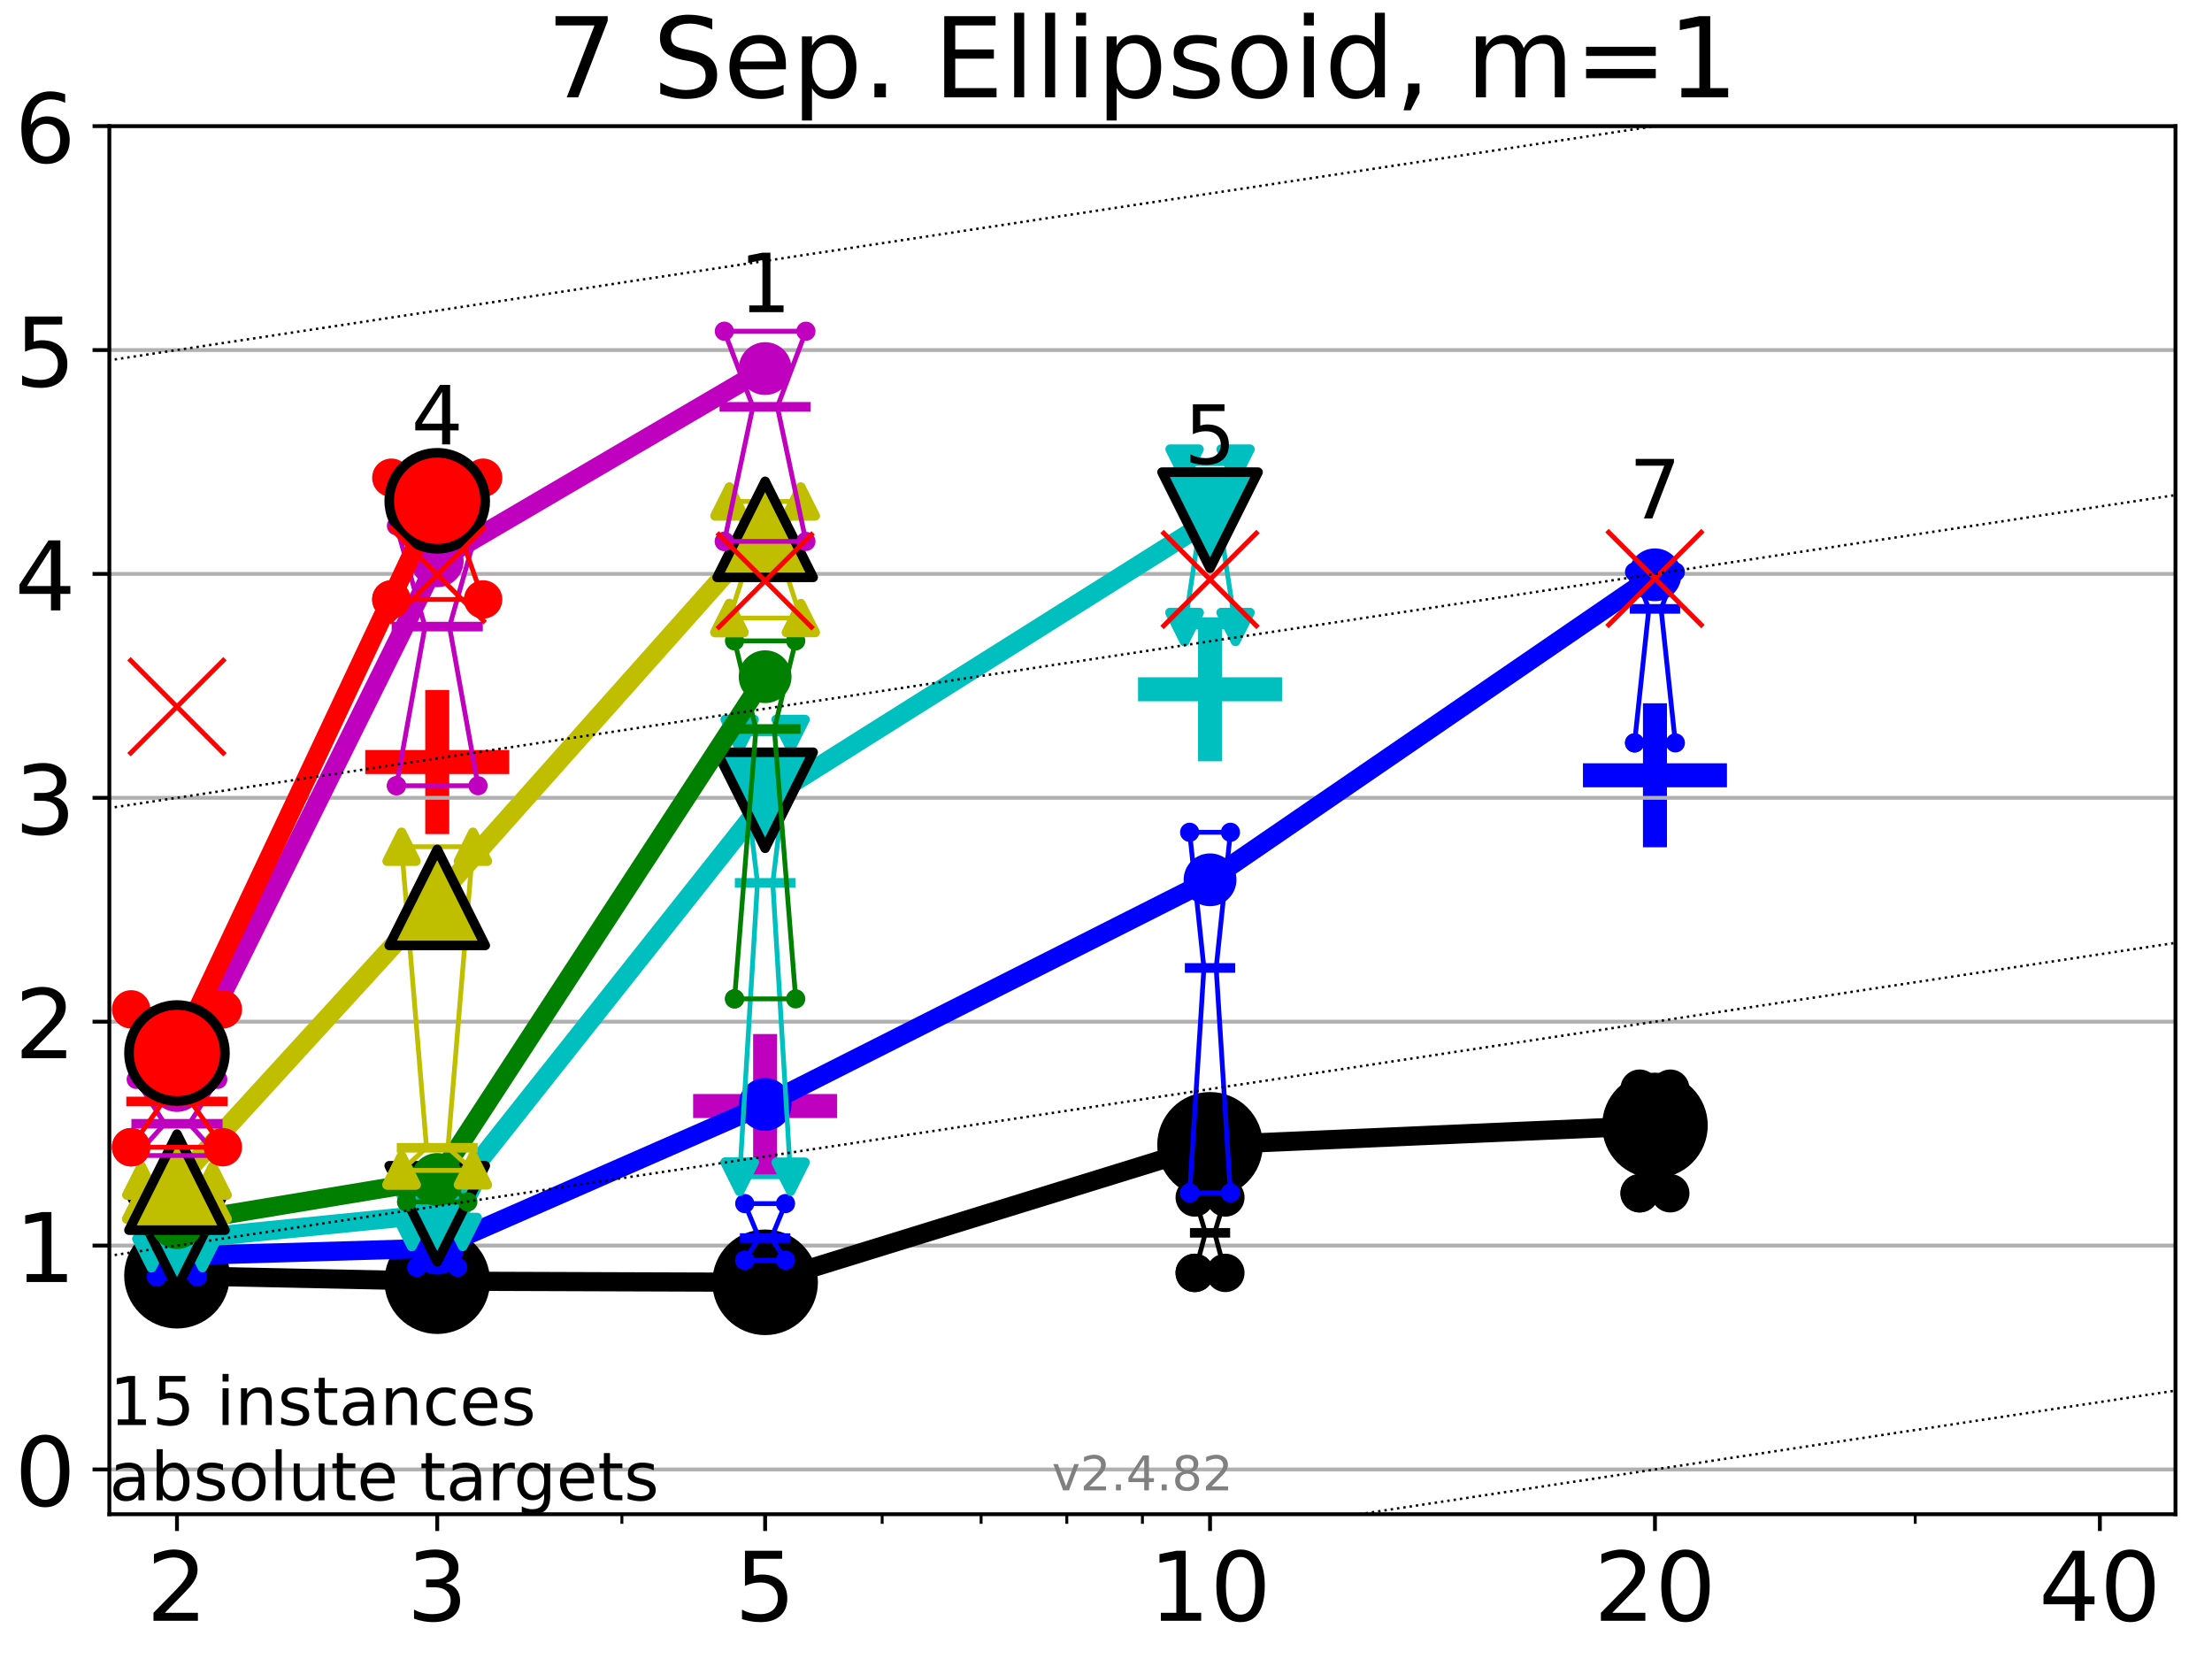 <?xml version="1.0" encoding="utf-8" standalone="no"?>
<!DOCTYPE svg PUBLIC "-//W3C//DTD SVG 1.1//EN"
  "http://www.w3.org/Graphics/SVG/1.1/DTD/svg11.dtd">
<!-- Created with matplotlib (https://matplotlib.org/) -->
<svg height="345.6pt" version="1.1" viewBox="0 0 460.8 345.6" width="460.8pt" xmlns="http://www.w3.org/2000/svg" xmlns:xlink="http://www.w3.org/1999/xlink">
 <defs>
  <style type="text/css">*{stroke-linecap:butt;stroke-linejoin:round;}</style>
 </defs>
 <g id="figure_1">
  <g id="patch_1">
   <path d="M 0 345.6 
L 460.8 345.6 
L 460.8 0 
L 0 0 
z
" style="fill:#ffffff;"/>
  </g>
  <g id="axes_1">
   <g id="patch_2">
    <path d="M 22.78 315.44 
L 453.192 315.44 
L 453.192 26.28 
L 22.78 26.28 
z
" style="fill:#ffffff;"/>
   </g>
   <g id="line2d_1">
    <defs>
     <path d="M -15 0 
L 15 0 
M 0 15 
L 0 -15 
" id="mf33bf6d2fb" style="stroke:#0000ff;stroke-width:5;"/>
    </defs>
    <g clip-path="url(#pabe5be94c5)">
     <use style="fill:#0000ff;stroke:#0000ff;stroke-width:5;" x="344.758" xlink:href="#mf33bf6d2fb" y="161.505"/>
    </g>
   </g>
   <g id="line2d_2">
    <defs>
     <path d="M -15 0 
L 15 0 
M 0 15 
L 0 -15 
" id="m7a9ecdf1d6" style="stroke:#00bfbf;stroke-width:5;"/>
    </defs>
    <g clip-path="url(#pabe5be94c5)">
     <use style="fill:#00bfbf;stroke:#00bfbf;stroke-width:5;" x="252.074" xlink:href="#m7a9ecdf1d6" y="143.592"/>
    </g>
   </g>
   <g id="line2d_3">
    <defs>
     <path d="M -15 0 
L 15 0 
M 0 15 
L 0 -15 
" id="m1ca502a1b7" style="stroke:#bf00bf;stroke-width:5;"/>
    </defs>
    <g clip-path="url(#pabe5be94c5)">
     <use style="fill:#bf00bf;stroke:#bf00bf;stroke-width:5;" x="159.39" xlink:href="#m1ca502a1b7" y="230.406"/>
    </g>
   </g>
   <g id="line2d_4">
    <defs>
     <path d="M -15 0 
L 15 0 
M 0 15 
L 0 -15 
" id="m7472c91b85" style="stroke:#ff0000;stroke-width:5;"/>
    </defs>
    <g clip-path="url(#pabe5be94c5)">
     <use style="fill:#ff0000;stroke:#ff0000;stroke-width:5;" x="91.085" xlink:href="#m7472c91b85" y="158.747"/>
    </g>
   </g>
   <g id="matplotlib.axis_1">
    <g id="xtick_1">
     <g id="line2d_5">
      <defs>
       <path d="M 0 0 
L 0 3.5 
" id="mbe10600c1c" style="stroke:#000000;stroke-width:0.8;"/>
      </defs>
      <g>
       <use style="stroke:#000000;stroke-width:0.8;" x="36.868" xlink:href="#mbe10600c1c" y="315.44"/>
      </g>
     </g>
     <g id="text_1">
      <!-- 2 -->
      <g transform="translate(30.506 337.637)scale(0.2 -0.2)">
       <defs>
        <path d="M 19.188 8.297 
L 53.609 8.297 
L 53.609 0 
L 7.328 0 
L 7.328 8.297 
Q 12.938 14.109 22.625 23.891 
Q 32.328 33.688 34.812 36.531 
Q 39.547 41.844 41.422 45.531 
Q 43.312 49.219 43.312 52.781 
Q 43.312 58.594 39.234 62.25 
Q 35.156 65.922 28.609 65.922 
Q 23.969 65.922 18.812 64.312 
Q 13.672 62.703 7.812 59.422 
L 7.812 69.391 
Q 13.766 71.781 18.938 73 
Q 24.125 74.219 28.422 74.219 
Q 39.75 74.219 46.484 68.547 
Q 53.219 62.891 53.219 53.422 
Q 53.219 48.922 51.531 44.891 
Q 49.859 40.875 45.406 35.406 
Q 44.188 33.984 37.641 27.219 
Q 31.109 20.453 19.188 8.297 
z
" id="DejaVuSans-50"/>
       </defs>
       <use xlink:href="#DejaVuSans-50"/>
      </g>
     </g>
    </g>
    <g id="xtick_2">
     <g id="line2d_6">
      <g>
       <use style="stroke:#000000;stroke-width:0.8;" x="91.085" xlink:href="#mbe10600c1c" y="315.44"/>
      </g>
     </g>
     <g id="text_2">
      <!-- 3 -->
      <g transform="translate(84.723 337.637)scale(0.2 -0.2)">
       <defs>
        <path d="M 40.578 39.312 
Q 47.656 37.797 51.625 33 
Q 55.609 28.219 55.609 21.188 
Q 55.609 10.406 48.188 4.484 
Q 40.766 -1.422 27.094 -1.422 
Q 22.516 -1.422 17.656 -0.516 
Q 12.797 0.391 7.625 2.203 
L 7.625 11.719 
Q 11.719 9.328 16.594 8.109 
Q 21.484 6.891 26.812 6.891 
Q 36.078 6.891 40.938 10.547 
Q 45.797 14.203 45.797 21.188 
Q 45.797 27.641 41.281 31.266 
Q 36.766 34.906 28.719 34.906 
L 20.219 34.906 
L 20.219 43.016 
L 29.109 43.016 
Q 36.375 43.016 40.234 45.922 
Q 44.094 48.828 44.094 54.297 
Q 44.094 59.906 40.109 62.906 
Q 36.141 65.922 28.719 65.922 
Q 24.656 65.922 20.016 65.031 
Q 15.375 64.156 9.812 62.312 
L 9.812 71.094 
Q 15.438 72.656 20.344 73.438 
Q 25.25 74.219 29.594 74.219 
Q 40.828 74.219 47.359 69.109 
Q 53.906 64.016 53.906 55.328 
Q 53.906 49.266 50.438 45.094 
Q 46.969 40.922 40.578 39.312 
z
" id="DejaVuSans-51"/>
       </defs>
       <use xlink:href="#DejaVuSans-51"/>
      </g>
     </g>
    </g>
    <g id="xtick_3">
     <g id="line2d_7">
      <g>
       <use style="stroke:#000000;stroke-width:0.8;" x="159.39" xlink:href="#mbe10600c1c" y="315.44"/>
      </g>
     </g>
     <g id="text_3">
      <!-- 5 -->
      <g transform="translate(153.028 337.637)scale(0.2 -0.2)">
       <defs>
        <path d="M 10.797 72.906 
L 49.516 72.906 
L 49.516 64.594 
L 19.828 64.594 
L 19.828 46.734 
Q 21.969 47.469 24.109 47.828 
Q 26.266 48.188 28.422 48.188 
Q 40.625 48.188 47.75 41.5 
Q 54.891 34.812 54.891 23.391 
Q 54.891 11.625 47.562 5.094 
Q 40.234 -1.422 26.906 -1.422 
Q 22.312 -1.422 17.547 -0.641 
Q 12.797 0.141 7.719 1.703 
L 7.719 11.625 
Q 12.109 9.234 16.797 8.062 
Q 21.484 6.891 26.703 6.891 
Q 35.156 6.891 40.078 11.328 
Q 45.016 15.766 45.016 23.391 
Q 45.016 31 40.078 35.438 
Q 35.156 39.891 26.703 39.891 
Q 22.75 39.891 18.812 39.016 
Q 14.891 38.141 10.797 36.281 
z
" id="DejaVuSans-53"/>
       </defs>
       <use xlink:href="#DejaVuSans-53"/>
      </g>
     </g>
    </g>
    <g id="xtick_4">
     <g id="line2d_8">
      <g>
       <use style="stroke:#000000;stroke-width:0.8;" x="252.074" xlink:href="#mbe10600c1c" y="315.44"/>
      </g>
     </g>
     <g id="text_4">
      <!-- 10 -->
      <g transform="translate(239.349 337.637)scale(0.2 -0.2)">
       <defs>
        <path d="M 12.406 8.297 
L 28.516 8.297 
L 28.516 63.922 
L 10.984 60.406 
L 10.984 69.391 
L 28.422 72.906 
L 38.281 72.906 
L 38.281 8.297 
L 54.391 8.297 
L 54.391 0 
L 12.406 0 
z
" id="DejaVuSans-49"/>
        <path d="M 31.781 66.406 
Q 24.172 66.406 20.328 58.906 
Q 16.5 51.422 16.5 36.375 
Q 16.5 21.391 20.328 13.891 
Q 24.172 6.391 31.781 6.391 
Q 39.453 6.391 43.281 13.891 
Q 47.125 21.391 47.125 36.375 
Q 47.125 51.422 43.281 58.906 
Q 39.453 66.406 31.781 66.406 
z
M 31.781 74.219 
Q 44.047 74.219 50.516 64.516 
Q 56.984 54.828 56.984 36.375 
Q 56.984 17.969 50.516 8.266 
Q 44.047 -1.422 31.781 -1.422 
Q 19.531 -1.422 13.062 8.266 
Q 6.594 17.969 6.594 36.375 
Q 6.594 54.828 13.062 64.516 
Q 19.531 74.219 31.781 74.219 
z
" id="DejaVuSans-48"/>
       </defs>
       <use xlink:href="#DejaVuSans-49"/>
       <use x="63.623" xlink:href="#DejaVuSans-48"/>
      </g>
     </g>
    </g>
    <g id="xtick_5">
     <g id="line2d_9">
      <g>
       <use style="stroke:#000000;stroke-width:0.8;" x="344.758" xlink:href="#mbe10600c1c" y="315.44"/>
      </g>
     </g>
     <g id="text_5">
      <!-- 20 -->
      <g transform="translate(332.033 337.637)scale(0.2 -0.2)">
       <use xlink:href="#DejaVuSans-50"/>
       <use x="63.623" xlink:href="#DejaVuSans-48"/>
      </g>
     </g>
    </g>
    <g id="xtick_6">
     <g id="line2d_10">
      <g>
       <use style="stroke:#000000;stroke-width:0.8;" x="437.443" xlink:href="#mbe10600c1c" y="315.44"/>
      </g>
     </g>
     <g id="text_6">
      <!-- 40 -->
      <g transform="translate(424.718 337.637)scale(0.2 -0.2)">
       <defs>
        <path d="M 37.797 64.312 
L 12.891 25.391 
L 37.797 25.391 
z
M 35.203 72.906 
L 47.609 72.906 
L 47.609 25.391 
L 58.016 25.391 
L 58.016 17.188 
L 47.609 17.188 
L 47.609 0 
L 37.797 0 
L 37.797 17.188 
L 4.891 17.188 
L 4.891 26.703 
z
" id="DejaVuSans-52"/>
       </defs>
       <use xlink:href="#DejaVuSans-52"/>
       <use x="63.623" xlink:href="#DejaVuSans-48"/>
      </g>
     </g>
    </g>
    <g id="xtick_7">
     <g id="line2d_11">
      <defs>
       <path d="M 0 0 
L 0 2 
" id="m9696208eb7" style="stroke:#000000;stroke-width:0.6;"/>
      </defs>
      <g>
       <use style="stroke:#000000;stroke-width:0.6;" x="129.552" xlink:href="#m9696208eb7" y="315.44"/>
      </g>
     </g>
    </g>
    <g id="xtick_8">
     <g id="line2d_12">
      <g>
       <use style="stroke:#000000;stroke-width:0.6;" x="183.769" xlink:href="#m9696208eb7" y="315.44"/>
      </g>
     </g>
    </g>
    <g id="xtick_9">
     <g id="line2d_13">
      <g>
       <use style="stroke:#000000;stroke-width:0.6;" x="204.381" xlink:href="#m9696208eb7" y="315.44"/>
      </g>
     </g>
    </g>
    <g id="xtick_10">
     <g id="line2d_14">
      <g>
       <use style="stroke:#000000;stroke-width:0.6;" x="222.237" xlink:href="#m9696208eb7" y="315.44"/>
      </g>
     </g>
    </g>
    <g id="xtick_11">
     <g id="line2d_15">
      <g>
       <use style="stroke:#000000;stroke-width:0.6;" x="237.986" xlink:href="#m9696208eb7" y="315.44"/>
      </g>
     </g>
    </g>
    <g id="xtick_12">
     <g id="line2d_16">
      <g>
       <use style="stroke:#000000;stroke-width:0.6;" x="398.975" xlink:href="#m9696208eb7" y="315.44"/>
      </g>
     </g>
    </g>
   </g>
   <g id="matplotlib.axis_2">
    <g id="ytick_1">
     <g id="line2d_17">
      <path clip-path="url(#pabe5be94c5)" d="M 22.78 306.112 
L 453.192 306.112 
" style="fill:none;stroke:#b0b0b0;stroke-linecap:square;stroke-width:0.8;"/>
     </g>
     <g id="line2d_18">
      <defs>
       <path d="M 0 0 
L -3.5 0 
" id="mf5a0cb560c" style="stroke:#000000;stroke-width:0.8;"/>
      </defs>
      <g>
       <use style="stroke:#000000;stroke-width:0.8;" x="22.78" xlink:href="#mf5a0cb560c" y="306.112"/>
      </g>
     </g>
     <g id="text_7">
      <!-- 0 -->
      <g transform="translate(3.055 313.711)scale(0.2 -0.2)">
       <use xlink:href="#DejaVuSans-48"/>
      </g>
     </g>
    </g>
    <g id="ytick_2">
     <g id="line2d_19">
      <path clip-path="url(#pabe5be94c5)" d="M 22.78 259.474 
L 453.192 259.474 
" style="fill:none;stroke:#b0b0b0;stroke-linecap:square;stroke-width:0.8;"/>
     </g>
     <g id="line2d_20">
      <g>
       <use style="stroke:#000000;stroke-width:0.8;" x="22.78" xlink:href="#mf5a0cb560c" y="259.474"/>
      </g>
     </g>
     <g id="text_8">
      <!-- 1 -->
      <g transform="translate(3.055 267.072)scale(0.2 -0.2)">
       <use xlink:href="#DejaVuSans-49"/>
      </g>
     </g>
    </g>
    <g id="ytick_3">
     <g id="line2d_21">
      <path clip-path="url(#pabe5be94c5)" d="M 22.78 212.835 
L 453.192 212.835 
" style="fill:none;stroke:#b0b0b0;stroke-linecap:square;stroke-width:0.8;"/>
     </g>
     <g id="line2d_22">
      <g>
       <use style="stroke:#000000;stroke-width:0.8;" x="22.78" xlink:href="#mf5a0cb560c" y="212.835"/>
      </g>
     </g>
     <g id="text_9">
      <!-- 2 -->
      <g transform="translate(3.055 220.433)scale(0.2 -0.2)">
       <use xlink:href="#DejaVuSans-50"/>
      </g>
     </g>
    </g>
    <g id="ytick_4">
     <g id="line2d_23">
      <path clip-path="url(#pabe5be94c5)" d="M 22.78 166.196 
L 453.192 166.196 
" style="fill:none;stroke:#b0b0b0;stroke-linecap:square;stroke-width:0.8;"/>
     </g>
     <g id="line2d_24">
      <g>
       <use style="stroke:#000000;stroke-width:0.8;" x="22.78" xlink:href="#mf5a0cb560c" y="166.196"/>
      </g>
     </g>
     <g id="text_10">
      <!-- 3 -->
      <g transform="translate(3.055 173.795)scale(0.2 -0.2)">
       <use xlink:href="#DejaVuSans-51"/>
      </g>
     </g>
    </g>
    <g id="ytick_5">
     <g id="line2d_25">
      <path clip-path="url(#pabe5be94c5)" d="M 22.78 119.557 
L 453.192 119.557 
" style="fill:none;stroke:#b0b0b0;stroke-linecap:square;stroke-width:0.8;"/>
     </g>
     <g id="line2d_26">
      <g>
       <use style="stroke:#000000;stroke-width:0.8;" x="22.78" xlink:href="#mf5a0cb560c" y="119.557"/>
      </g>
     </g>
     <g id="text_11">
      <!-- 4 -->
      <g transform="translate(3.055 127.156)scale(0.2 -0.2)">
       <use xlink:href="#DejaVuSans-52"/>
      </g>
     </g>
    </g>
    <g id="ytick_6">
     <g id="line2d_27">
      <path clip-path="url(#pabe5be94c5)" d="M 22.78 72.919 
L 453.192 72.919 
" style="fill:none;stroke:#b0b0b0;stroke-linecap:square;stroke-width:0.8;"/>
     </g>
     <g id="line2d_28">
      <g>
       <use style="stroke:#000000;stroke-width:0.8;" x="22.78" xlink:href="#mf5a0cb560c" y="72.919"/>
      </g>
     </g>
     <g id="text_12">
      <!-- 5 -->
      <g transform="translate(3.055 80.517)scale(0.2 -0.2)">
       <use xlink:href="#DejaVuSans-53"/>
      </g>
     </g>
    </g>
    <g id="ytick_7">
     <g id="line2d_29">
      <path clip-path="url(#pabe5be94c5)" d="M 22.78 26.28 
L 453.192 26.28 
" style="fill:none;stroke:#b0b0b0;stroke-linecap:square;stroke-width:0.8;"/>
     </g>
     <g id="line2d_30">
      <g>
       <use style="stroke:#000000;stroke-width:0.8;" x="22.78" xlink:href="#mf5a0cb560c" y="26.28"/>
      </g>
     </g>
     <g id="text_13">
      <!-- 6 -->
      <g transform="translate(3.055 33.878)scale(0.2 -0.2)">
       <defs>
        <path d="M 33.016 40.375 
Q 26.375 40.375 22.484 35.828 
Q 18.609 31.297 18.609 23.391 
Q 18.609 15.531 22.484 10.953 
Q 26.375 6.391 33.016 6.391 
Q 39.656 6.391 43.531 10.953 
Q 47.406 15.531 47.406 23.391 
Q 47.406 31.297 43.531 35.828 
Q 39.656 40.375 33.016 40.375 
z
M 52.594 71.297 
L 52.594 62.312 
Q 48.875 64.062 45.094 64.984 
Q 41.312 65.922 37.594 65.922 
Q 27.828 65.922 22.672 59.328 
Q 17.531 52.734 16.797 39.406 
Q 19.672 43.656 24.016 45.922 
Q 28.375 48.188 33.594 48.188 
Q 44.578 48.188 50.953 41.516 
Q 57.328 34.859 57.328 23.391 
Q 57.328 12.156 50.688 5.359 
Q 44.047 -1.422 33.016 -1.422 
Q 20.359 -1.422 13.672 8.266 
Q 6.984 17.969 6.984 36.375 
Q 6.984 53.656 15.188 63.938 
Q 23.391 74.219 37.203 74.219 
Q 40.922 74.219 44.703 73.484 
Q 48.484 72.75 52.594 71.297 
z
" id="DejaVuSans-54"/>
       </defs>
       <use xlink:href="#DejaVuSans-54"/>
      </g>
     </g>
    </g>
   </g>
   <g id="line2d_31">
    <path clip-path="url(#pabe5be94c5)" d="M 33.682 269.82 
L 35.912 263.993 
L 33.682 263.993 
L 40.054 263.993 
L 37.824 263.993 
L 40.054 269.82 
L 33.682 269.82 
" style="fill:none;stroke:#000000;stroke-linecap:square;"/>
   </g>
   <g id="line2d_32">
    <path clip-path="url(#pabe5be94c5)" d="M 33.682 269.82 
L 40.054 269.82 
L 40.054 263.993 
L 33.682 263.993 
L 33.682 269.82 
" style="fill:none;"/>
    <defs>
     <path d="M 0 3 
C 0.796 3 1.559 2.684 2.121 2.121 
C 2.684 1.559 3 0.796 3 0 
C 3 -0.796 2.684 -1.559 2.121 -2.121 
C 1.559 -2.684 0.796 -3 0 -3 
C -0.796 -3 -1.559 -2.684 -2.121 -2.121 
C -2.684 -1.559 -3 -0.796 -3 0 
C -3 0.796 -2.684 1.559 -2.121 2.121 
C -1.559 2.684 -0.796 3 0 3 
z
" id="m7f9e1693fa" style="stroke:#000000;stroke-width:2;"/>
    </defs>
    <g clip-path="url(#pabe5be94c5)">
     <use style="stroke:#000000;stroke-width:2;" x="33.682" xlink:href="#m7f9e1693fa" y="269.82"/>
     <use style="stroke:#000000;stroke-width:2;" x="40.054" xlink:href="#m7f9e1693fa" y="269.82"/>
     <use style="stroke:#000000;stroke-width:2;" x="40.054" xlink:href="#m7f9e1693fa" y="263.993"/>
     <use style="stroke:#000000;stroke-width:2;" x="33.682" xlink:href="#m7f9e1693fa" y="263.993"/>
     <use style="stroke:#000000;stroke-width:2;" x="33.682" xlink:href="#m7f9e1693fa" y="269.82"/>
    </g>
   </g>
   <g id="line2d_33">
    <path clip-path="url(#pabe5be94c5)" d="M 33.682 263.993 
L 40.054 263.993 
" style="fill:none;stroke:#000000;stroke-linecap:square;stroke-width:2;"/>
   </g>
   <g id="line2d_34">
    <path clip-path="url(#pabe5be94c5)" d="M 87.899 269.82 
L 90.129 267.686 
L 87.899 264.42 
L 94.271 264.42 
L 92.041 267.686 
L 94.271 269.82 
L 87.899 269.82 
" style="fill:none;stroke:#000000;stroke-linecap:square;"/>
   </g>
   <g id="line2d_35">
    <path clip-path="url(#pabe5be94c5)" d="M 87.899 269.82 
L 94.271 269.82 
L 94.271 264.42 
L 87.899 264.42 
L 87.899 269.82 
" style="fill:none;"/>
    <g clip-path="url(#pabe5be94c5)">
     <use style="stroke:#000000;stroke-width:2;" x="87.899" xlink:href="#m7f9e1693fa" y="269.82"/>
     <use style="stroke:#000000;stroke-width:2;" x="94.271" xlink:href="#m7f9e1693fa" y="269.82"/>
     <use style="stroke:#000000;stroke-width:2;" x="94.271" xlink:href="#m7f9e1693fa" y="264.42"/>
     <use style="stroke:#000000;stroke-width:2;" x="87.899" xlink:href="#m7f9e1693fa" y="264.42"/>
     <use style="stroke:#000000;stroke-width:2;" x="87.899" xlink:href="#m7f9e1693fa" y="269.82"/>
    </g>
   </g>
   <g id="line2d_36">
    <path clip-path="url(#pabe5be94c5)" d="M 87.899 267.686 
L 94.271 267.686 
" style="fill:none;stroke:#000000;stroke-linecap:square;stroke-width:2;"/>
   </g>
   <g id="line2d_37">
    <path clip-path="url(#pabe5be94c5)" d="M 156.204 272.719 
L 158.434 271.218 
L 156.204 262.765 
L 162.576 262.765 
L 160.346 271.218 
L 162.576 272.719 
L 156.204 272.719 
" style="fill:none;stroke:#000000;stroke-linecap:square;"/>
   </g>
   <g id="line2d_38">
    <path clip-path="url(#pabe5be94c5)" d="M 156.204 272.719 
L 162.576 272.719 
L 162.576 262.765 
L 156.204 262.765 
L 156.204 272.719 
" style="fill:none;"/>
    <g clip-path="url(#pabe5be94c5)">
     <use style="stroke:#000000;stroke-width:2;" x="156.204" xlink:href="#m7f9e1693fa" y="272.719"/>
     <use style="stroke:#000000;stroke-width:2;" x="162.576" xlink:href="#m7f9e1693fa" y="272.719"/>
     <use style="stroke:#000000;stroke-width:2;" x="162.576" xlink:href="#m7f9e1693fa" y="262.765"/>
     <use style="stroke:#000000;stroke-width:2;" x="156.204" xlink:href="#m7f9e1693fa" y="262.765"/>
     <use style="stroke:#000000;stroke-width:2;" x="156.204" xlink:href="#m7f9e1693fa" y="272.719"/>
    </g>
   </g>
   <g id="line2d_39">
    <path clip-path="url(#pabe5be94c5)" d="M 156.204 271.218 
L 162.576 271.218 
" style="fill:none;stroke:#000000;stroke-linecap:square;stroke-width:2;"/>
   </g>
   <g id="line2d_40">
    <path clip-path="url(#pabe5be94c5)" d="M 248.888 265.166 
L 251.118 256.82 
L 248.888 249.454 
L 255.26 249.454 
L 253.03 256.82 
L 255.26 265.166 
L 248.888 265.166 
" style="fill:none;stroke:#000000;stroke-linecap:square;"/>
   </g>
   <g id="line2d_41">
    <path clip-path="url(#pabe5be94c5)" d="M 248.888 265.166 
L 255.26 265.166 
L 255.26 249.454 
L 248.888 249.454 
L 248.888 265.166 
" style="fill:none;"/>
    <g clip-path="url(#pabe5be94c5)">
     <use style="stroke:#000000;stroke-width:2;" x="248.888" xlink:href="#m7f9e1693fa" y="265.166"/>
     <use style="stroke:#000000;stroke-width:2;" x="255.26" xlink:href="#m7f9e1693fa" y="265.166"/>
     <use style="stroke:#000000;stroke-width:2;" x="255.26" xlink:href="#m7f9e1693fa" y="249.454"/>
     <use style="stroke:#000000;stroke-width:2;" x="248.888" xlink:href="#m7f9e1693fa" y="249.454"/>
     <use style="stroke:#000000;stroke-width:2;" x="248.888" xlink:href="#m7f9e1693fa" y="265.166"/>
    </g>
   </g>
   <g id="line2d_42">
    <path clip-path="url(#pabe5be94c5)" d="M 248.888 256.82 
L 255.26 256.82 
" style="fill:none;stroke:#000000;stroke-linecap:square;stroke-width:2;"/>
   </g>
   <g id="line2d_43">
    <path clip-path="url(#pabe5be94c5)" d="M 341.572 248.577 
L 343.803 246.051 
L 341.572 226.794 
L 347.945 226.794 
L 345.714 246.051 
L 347.945 248.577 
L 341.572 248.577 
" style="fill:none;stroke:#000000;stroke-linecap:square;"/>
   </g>
   <g id="line2d_44">
    <path clip-path="url(#pabe5be94c5)" d="M 341.572 248.577 
L 347.945 248.577 
L 347.945 226.794 
L 341.572 226.794 
L 341.572 248.577 
" style="fill:none;"/>
    <g clip-path="url(#pabe5be94c5)">
     <use style="stroke:#000000;stroke-width:2;" x="341.572" xlink:href="#m7f9e1693fa" y="248.577"/>
     <use style="stroke:#000000;stroke-width:2;" x="347.945" xlink:href="#m7f9e1693fa" y="248.577"/>
     <use style="stroke:#000000;stroke-width:2;" x="347.945" xlink:href="#m7f9e1693fa" y="226.794"/>
     <use style="stroke:#000000;stroke-width:2;" x="341.572" xlink:href="#m7f9e1693fa" y="226.794"/>
     <use style="stroke:#000000;stroke-width:2;" x="341.572" xlink:href="#m7f9e1693fa" y="248.577"/>
    </g>
   </g>
   <g id="line2d_45">
    <path clip-path="url(#pabe5be94c5)" d="M 341.572 246.051 
L 347.945 246.051 
" style="fill:none;stroke:#000000;stroke-linecap:square;stroke-width:2;"/>
   </g>
   <g id="line2d_46">
    <path clip-path="url(#pabe5be94c5)" d="M 36.868 265.756 
L 91.085 266.892 
" style="fill:none;stroke:#000000;stroke-linecap:square;stroke-width:4;"/>
   </g>
   <g id="line2d_47">
    <path clip-path="url(#pabe5be94c5)" d="M 91.085 266.892 
L 159.39 267.127 
" style="fill:none;stroke:#000000;stroke-linecap:square;stroke-width:4;"/>
   </g>
   <g id="line2d_48">
    <path clip-path="url(#pabe5be94c5)" d="M 159.39 267.127 
L 252.074 238.489 
" style="fill:none;stroke:#000000;stroke-linecap:square;stroke-width:4;"/>
   </g>
   <g id="line2d_49">
    <path clip-path="url(#pabe5be94c5)" d="M 252.074 238.489 
L 344.758 234.457 
" style="fill:none;stroke:#000000;stroke-linecap:square;stroke-width:4;"/>
   </g>
   <g id="line2d_50">
    <path clip-path="url(#pabe5be94c5)" d="M 36.868 265.756 
L 91.085 266.892 
L 159.39 267.127 
L 252.074 238.489 
L 344.758 234.457 
" style="fill:none;"/>
    <defs>
     <path d="M 0 10 
C 2.652 10 5.196 8.946 7.071 7.071 
C 8.946 5.196 10 2.652 10 0 
C 10 -2.652 8.946 -5.196 7.071 -7.071 
C 5.196 -8.946 2.652 -10 0 -10 
C -2.652 -10 -5.196 -8.946 -7.071 -7.071 
C -8.946 -5.196 -10 -2.652 -10 0 
C -10 2.652 -8.946 5.196 -7.071 7.071 
C -5.196 8.946 -2.652 10 0 10 
z
" id="m6a95bad359" style="stroke:#000000;stroke-width:2;"/>
    </defs>
    <g clip-path="url(#pabe5be94c5)">
     <use style="stroke:#000000;stroke-width:2;" x="36.868" xlink:href="#m6a95bad359" y="265.756"/>
     <use style="stroke:#000000;stroke-width:2;" x="91.085" xlink:href="#m6a95bad359" y="266.892"/>
     <use style="stroke:#000000;stroke-width:2;" x="159.39" xlink:href="#m6a95bad359" y="267.127"/>
     <use style="stroke:#000000;stroke-width:2;" x="252.074" xlink:href="#m6a95bad359" y="238.489"/>
     <use style="stroke:#000000;stroke-width:2;" x="344.758" xlink:href="#m6a95bad359" y="234.457"/>
    </g>
   </g>
   <g id="line2d_51">
    <path clip-path="url(#pabe5be94c5)" d="M 32.62 265.987 
L 35.594 259.474 
L 32.62 258.009 
L 41.116 258.009 
L 38.143 259.474 
L 41.116 265.987 
L 32.62 265.987 
" style="fill:none;stroke:#0000ff;stroke-linecap:square;"/>
   </g>
   <g id="line2d_52">
    <path clip-path="url(#pabe5be94c5)" d="M 32.62 265.987 
L 41.116 265.987 
L 41.116 258.009 
L 32.62 258.009 
L 32.62 265.987 
" style="fill:none;"/>
    <defs>
     <path d="M 0 1.5 
C 0.398 1.5 0.779 1.342 1.061 1.061 
C 1.342 0.779 1.5 0.398 1.5 0 
C 1.5 -0.398 1.342 -0.779 1.061 -1.061 
C 0.779 -1.342 0.398 -1.5 0 -1.5 
C -0.398 -1.5 -0.779 -1.342 -1.061 -1.061 
C -1.342 -0.779 -1.5 -0.398 -1.5 0 
C -1.5 0.398 -1.342 0.779 -1.061 1.061 
C -0.779 1.342 -0.398 1.5 0 1.5 
z
" id="m3b231a96c2" style="stroke:#0000ff;"/>
    </defs>
    <g clip-path="url(#pabe5be94c5)">
     <use style="fill:#0000ff;stroke:#0000ff;" x="32.62" xlink:href="#m3b231a96c2" y="265.987"/>
     <use style="fill:#0000ff;stroke:#0000ff;" x="41.116" xlink:href="#m3b231a96c2" y="265.987"/>
     <use style="fill:#0000ff;stroke:#0000ff;" x="41.116" xlink:href="#m3b231a96c2" y="258.009"/>
     <use style="fill:#0000ff;stroke:#0000ff;" x="32.62" xlink:href="#m3b231a96c2" y="258.009"/>
     <use style="fill:#0000ff;stroke:#0000ff;" x="32.62" xlink:href="#m3b231a96c2" y="265.987"/>
    </g>
   </g>
   <g id="line2d_53">
    <path clip-path="url(#pabe5be94c5)" d="M 32.62 259.474 
L 41.116 259.474 
" style="fill:none;stroke:#0000ff;stroke-linecap:square;stroke-width:2;"/>
   </g>
   <g id="line2d_54">
    <path clip-path="url(#pabe5be94c5)" d="M 86.837 263.993 
L 89.811 259.474 
L 86.837 256.938 
L 95.333 256.938 
L 92.359 259.474 
L 95.333 263.993 
L 86.837 263.993 
" style="fill:none;stroke:#0000ff;stroke-linecap:square;"/>
   </g>
   <g id="line2d_55">
    <path clip-path="url(#pabe5be94c5)" d="M 86.837 263.993 
L 95.333 263.993 
L 95.333 256.938 
L 86.837 256.938 
L 86.837 263.993 
" style="fill:none;"/>
    <g clip-path="url(#pabe5be94c5)">
     <use style="fill:#0000ff;stroke:#0000ff;" x="86.837" xlink:href="#m3b231a96c2" y="263.993"/>
     <use style="fill:#0000ff;stroke:#0000ff;" x="95.333" xlink:href="#m3b231a96c2" y="263.993"/>
     <use style="fill:#0000ff;stroke:#0000ff;" x="95.333" xlink:href="#m3b231a96c2" y="256.938"/>
     <use style="fill:#0000ff;stroke:#0000ff;" x="86.837" xlink:href="#m3b231a96c2" y="256.938"/>
     <use style="fill:#0000ff;stroke:#0000ff;" x="86.837" xlink:href="#m3b231a96c2" y="263.993"/>
    </g>
   </g>
   <g id="line2d_56">
    <path clip-path="url(#pabe5be94c5)" d="M 86.837 259.474 
L 95.333 259.474 
" style="fill:none;stroke:#0000ff;stroke-linecap:square;stroke-width:2;"/>
   </g>
   <g id="line2d_57">
    <path clip-path="url(#pabe5be94c5)" d="M 155.142 262.528 
L 158.116 257.915 
L 155.142 250.728 
L 163.638 250.728 
L 160.665 257.915 
L 163.638 262.528 
L 155.142 262.528 
" style="fill:none;stroke:#0000ff;stroke-linecap:square;"/>
   </g>
   <g id="line2d_58">
    <path clip-path="url(#pabe5be94c5)" d="M 155.142 262.528 
L 163.638 262.528 
L 163.638 250.728 
L 155.142 250.728 
L 155.142 262.528 
" style="fill:none;"/>
    <g clip-path="url(#pabe5be94c5)">
     <use style="fill:#0000ff;stroke:#0000ff;" x="155.142" xlink:href="#m3b231a96c2" y="262.528"/>
     <use style="fill:#0000ff;stroke:#0000ff;" x="163.638" xlink:href="#m3b231a96c2" y="262.528"/>
     <use style="fill:#0000ff;stroke:#0000ff;" x="163.638" xlink:href="#m3b231a96c2" y="250.728"/>
     <use style="fill:#0000ff;stroke:#0000ff;" x="155.142" xlink:href="#m3b231a96c2" y="250.728"/>
     <use style="fill:#0000ff;stroke:#0000ff;" x="155.142" xlink:href="#m3b231a96c2" y="262.528"/>
    </g>
   </g>
   <g id="line2d_59">
    <path clip-path="url(#pabe5be94c5)" d="M 155.142 257.915 
L 163.638 257.915 
" style="fill:none;stroke:#0000ff;stroke-linecap:square;stroke-width:2;"/>
   </g>
   <g id="line2d_60">
    <path clip-path="url(#pabe5be94c5)" d="M 247.826 248.489 
L 250.8 201.639 
L 247.826 173.381 
L 256.322 173.381 
L 253.349 201.639 
L 256.322 248.489 
L 247.826 248.489 
" style="fill:none;stroke:#0000ff;stroke-linecap:square;"/>
   </g>
   <g id="line2d_61">
    <path clip-path="url(#pabe5be94c5)" d="M 247.826 248.489 
L 256.322 248.489 
L 256.322 173.381 
L 247.826 173.381 
L 247.826 248.489 
" style="fill:none;"/>
    <g clip-path="url(#pabe5be94c5)">
     <use style="fill:#0000ff;stroke:#0000ff;" x="247.826" xlink:href="#m3b231a96c2" y="248.489"/>
     <use style="fill:#0000ff;stroke:#0000ff;" x="256.322" xlink:href="#m3b231a96c2" y="248.489"/>
     <use style="fill:#0000ff;stroke:#0000ff;" x="256.322" xlink:href="#m3b231a96c2" y="173.381"/>
     <use style="fill:#0000ff;stroke:#0000ff;" x="247.826" xlink:href="#m3b231a96c2" y="173.381"/>
     <use style="fill:#0000ff;stroke:#0000ff;" x="247.826" xlink:href="#m3b231a96c2" y="248.489"/>
    </g>
   </g>
   <g id="line2d_62">
    <path clip-path="url(#pabe5be94c5)" d="M 247.826 201.639 
L 256.322 201.639 
" style="fill:none;stroke:#0000ff;stroke-linecap:square;stroke-width:2;"/>
   </g>
   <g id="line2d_63">
    <path clip-path="url(#pabe5be94c5)" d="M 340.51 154.761 
L 343.484 126.839 
L 340.51 119.153 
L 349.007 119.153 
L 346.033 126.839 
L 349.007 154.761 
L 340.51 154.761 
" style="fill:none;stroke:#0000ff;stroke-linecap:square;"/>
   </g>
   <g id="line2d_64">
    <path clip-path="url(#pabe5be94c5)" d="M 340.51 154.761 
L 349.007 154.761 
L 349.007 119.153 
L 340.51 119.153 
L 340.51 154.761 
" style="fill:none;"/>
    <g clip-path="url(#pabe5be94c5)">
     <use style="fill:#0000ff;stroke:#0000ff;" x="340.51" xlink:href="#m3b231a96c2" y="154.761"/>
     <use style="fill:#0000ff;stroke:#0000ff;" x="349.007" xlink:href="#m3b231a96c2" y="154.761"/>
     <use style="fill:#0000ff;stroke:#0000ff;" x="349.007" xlink:href="#m3b231a96c2" y="119.153"/>
     <use style="fill:#0000ff;stroke:#0000ff;" x="340.51" xlink:href="#m3b231a96c2" y="119.153"/>
     <use style="fill:#0000ff;stroke:#0000ff;" x="340.51" xlink:href="#m3b231a96c2" y="154.761"/>
    </g>
   </g>
   <g id="line2d_65">
    <path clip-path="url(#pabe5be94c5)" d="M 340.51 126.839 
L 349.007 126.839 
" style="fill:none;stroke:#0000ff;stroke-linecap:square;stroke-width:2;"/>
   </g>
   <g id="line2d_66">
    <path clip-path="url(#pabe5be94c5)" d="M 36.868 261.608 
L 91.085 260.021 
" style="fill:none;stroke:#0000ff;stroke-linecap:square;stroke-width:4;"/>
   </g>
   <g id="line2d_67">
    <path clip-path="url(#pabe5be94c5)" d="M 91.085 260.021 
L 159.39 230.074 
" style="fill:none;stroke:#0000ff;stroke-linecap:square;stroke-width:4;"/>
   </g>
   <g id="line2d_68">
    <path clip-path="url(#pabe5be94c5)" d="M 159.39 230.074 
L 252.074 183.278 
" style="fill:none;stroke:#0000ff;stroke-linecap:square;stroke-width:4;"/>
   </g>
   <g id="line2d_69">
    <path clip-path="url(#pabe5be94c5)" d="M 252.074 183.278 
L 344.758 119.743 
" style="fill:none;stroke:#0000ff;stroke-linecap:square;stroke-width:4;"/>
   </g>
   <g id="line2d_70">
    <path clip-path="url(#pabe5be94c5)" d="M 36.868 261.608 
L 91.085 260.021 
L 159.39 230.074 
L 252.074 183.278 
L 344.758 119.743 
" style="fill:none;"/>
    <defs>
     <path d="M 0 5 
C 1.326 5 2.598 4.473 3.536 3.536 
C 4.473 2.598 5 1.326 5 0 
C 5 -1.326 4.473 -2.598 3.536 -3.536 
C 2.598 -4.473 1.326 -5 0 -5 
C -1.326 -5 -2.598 -4.473 -3.536 -3.536 
C -4.473 -2.598 -5 -1.326 -5 0 
C -5 1.326 -4.473 2.598 -3.536 3.536 
C -2.598 4.473 -1.326 5 0 5 
z
" id="mc6d02e2f2e" style="stroke:#0000ff;"/>
    </defs>
    <g clip-path="url(#pabe5be94c5)">
     <use style="fill:#0000ff;stroke:#0000ff;" x="36.868" xlink:href="#mc6d02e2f2e" y="261.608"/>
     <use style="fill:#0000ff;stroke:#0000ff;" x="91.085" xlink:href="#mc6d02e2f2e" y="260.021"/>
     <use style="fill:#0000ff;stroke:#0000ff;" x="159.39" xlink:href="#mc6d02e2f2e" y="230.074"/>
     <use style="fill:#0000ff;stroke:#0000ff;" x="252.074" xlink:href="#mc6d02e2f2e" y="183.278"/>
     <use style="fill:#0000ff;stroke:#0000ff;" x="344.758" xlink:href="#mc6d02e2f2e" y="119.743"/>
    </g>
   </g>
   <g id="line2d_71">
    <path clip-path="url(#pabe5be94c5)" d="M 31.558 261.053 
L 35.275 255.781 
L 31.558 254.553 
L 42.178 254.553 
L 38.461 255.781 
L 42.178 261.053 
L 31.558 261.053 
" style="fill:none;stroke:#00bfbf;stroke-linecap:square;"/>
   </g>
   <g id="line2d_72">
    <path clip-path="url(#pabe5be94c5)" d="M 31.558 261.053 
L 42.178 261.053 
L 42.178 254.553 
L 31.558 254.553 
L 31.558 261.053 
" style="fill:none;"/>
    <defs>
     <path d="M -0 3 
L 3 -3 
L -3 -3 
z
" id="m2387f4b30d" style="stroke:#00bfbf;stroke-linejoin:miter;stroke-width:2;"/>
    </defs>
    <g clip-path="url(#pabe5be94c5)">
     <use style="fill:#00bfbf;stroke:#00bfbf;stroke-linejoin:miter;stroke-width:2;" x="31.558" xlink:href="#m2387f4b30d" y="261.053"/>
     <use style="fill:#00bfbf;stroke:#00bfbf;stroke-linejoin:miter;stroke-width:2;" x="42.178" xlink:href="#m2387f4b30d" y="261.053"/>
     <use style="fill:#00bfbf;stroke:#00bfbf;stroke-linejoin:miter;stroke-width:2;" x="42.178" xlink:href="#m2387f4b30d" y="254.553"/>
     <use style="fill:#00bfbf;stroke:#00bfbf;stroke-linejoin:miter;stroke-width:2;" x="31.558" xlink:href="#m2387f4b30d" y="254.553"/>
     <use style="fill:#00bfbf;stroke:#00bfbf;stroke-linejoin:miter;stroke-width:2;" x="31.558" xlink:href="#m2387f4b30d" y="261.053"/>
    </g>
   </g>
   <g id="line2d_73">
    <path clip-path="url(#pabe5be94c5)" d="M 31.558 255.781 
L 42.178 255.781 
" style="fill:none;stroke:#00bfbf;stroke-linecap:square;stroke-width:2;"/>
   </g>
   <g id="line2d_74">
    <path clip-path="url(#pabe5be94c5)" d="M 85.775 256.643 
L 89.492 252.658 
L 85.775 250.38 
L 96.395 250.38 
L 92.678 252.658 
L 96.395 256.643 
L 85.775 256.643 
" style="fill:none;stroke:#00bfbf;stroke-linecap:square;"/>
   </g>
   <g id="line2d_75">
    <path clip-path="url(#pabe5be94c5)" d="M 85.775 256.643 
L 96.395 256.643 
L 96.395 250.38 
L 85.775 250.38 
L 85.775 256.643 
" style="fill:none;"/>
    <g clip-path="url(#pabe5be94c5)">
     <use style="fill:#00bfbf;stroke:#00bfbf;stroke-linejoin:miter;stroke-width:2;" x="85.775" xlink:href="#m2387f4b30d" y="256.643"/>
     <use style="fill:#00bfbf;stroke:#00bfbf;stroke-linejoin:miter;stroke-width:2;" x="96.395" xlink:href="#m2387f4b30d" y="256.643"/>
     <use style="fill:#00bfbf;stroke:#00bfbf;stroke-linejoin:miter;stroke-width:2;" x="96.395" xlink:href="#m2387f4b30d" y="250.38"/>
     <use style="fill:#00bfbf;stroke:#00bfbf;stroke-linejoin:miter;stroke-width:2;" x="85.775" xlink:href="#m2387f4b30d" y="250.38"/>
     <use style="fill:#00bfbf;stroke:#00bfbf;stroke-linejoin:miter;stroke-width:2;" x="85.775" xlink:href="#m2387f4b30d" y="256.643"/>
    </g>
   </g>
   <g id="line2d_76">
    <path clip-path="url(#pabe5be94c5)" d="M 85.775 252.658 
L 96.395 252.658 
" style="fill:none;stroke:#00bfbf;stroke-linecap:square;stroke-width:2;"/>
   </g>
   <g id="line2d_77">
    <path clip-path="url(#pabe5be94c5)" d="M 154.08 245.132 
L 157.797 183.913 
L 154.08 152.891 
L 164.7 152.891 
L 160.983 183.913 
L 164.7 245.132 
L 154.08 245.132 
" style="fill:none;stroke:#00bfbf;stroke-linecap:square;"/>
   </g>
   <g id="line2d_78">
    <path clip-path="url(#pabe5be94c5)" d="M 154.08 245.132 
L 164.7 245.132 
L 164.7 152.891 
L 154.08 152.891 
L 154.08 245.132 
" style="fill:none;"/>
    <g clip-path="url(#pabe5be94c5)">
     <use style="fill:#00bfbf;stroke:#00bfbf;stroke-linejoin:miter;stroke-width:2;" x="154.08" xlink:href="#m2387f4b30d" y="245.132"/>
     <use style="fill:#00bfbf;stroke:#00bfbf;stroke-linejoin:miter;stroke-width:2;" x="164.7" xlink:href="#m2387f4b30d" y="245.132"/>
     <use style="fill:#00bfbf;stroke:#00bfbf;stroke-linejoin:miter;stroke-width:2;" x="164.7" xlink:href="#m2387f4b30d" y="152.891"/>
     <use style="fill:#00bfbf;stroke:#00bfbf;stroke-linejoin:miter;stroke-width:2;" x="154.08" xlink:href="#m2387f4b30d" y="152.891"/>
     <use style="fill:#00bfbf;stroke:#00bfbf;stroke-linejoin:miter;stroke-width:2;" x="154.08" xlink:href="#m2387f4b30d" y="245.132"/>
    </g>
   </g>
   <g id="line2d_79">
    <path clip-path="url(#pabe5be94c5)" d="M 154.08 183.913 
L 164.7 183.913 
" style="fill:none;stroke:#00bfbf;stroke-linecap:square;stroke-width:2;"/>
   </g>
   <g id="line2d_80">
    <path clip-path="url(#pabe5be94c5)" d="M 246.764 130.616 
L 250.481 106.193 
L 246.764 96.576 
L 257.384 96.576 
L 253.667 106.193 
L 257.384 130.616 
L 246.764 130.616 
" style="fill:none;stroke:#00bfbf;stroke-linecap:square;"/>
   </g>
   <g id="line2d_81">
    <path clip-path="url(#pabe5be94c5)" d="M 246.764 130.616 
L 257.384 130.616 
L 257.384 96.576 
L 246.764 96.576 
L 246.764 130.616 
" style="fill:none;"/>
    <g clip-path="url(#pabe5be94c5)">
     <use style="fill:#00bfbf;stroke:#00bfbf;stroke-linejoin:miter;stroke-width:2;" x="246.764" xlink:href="#m2387f4b30d" y="130.616"/>
     <use style="fill:#00bfbf;stroke:#00bfbf;stroke-linejoin:miter;stroke-width:2;" x="257.384" xlink:href="#m2387f4b30d" y="130.616"/>
     <use style="fill:#00bfbf;stroke:#00bfbf;stroke-linejoin:miter;stroke-width:2;" x="257.384" xlink:href="#m2387f4b30d" y="96.576"/>
     <use style="fill:#00bfbf;stroke:#00bfbf;stroke-linejoin:miter;stroke-width:2;" x="246.764" xlink:href="#m2387f4b30d" y="96.576"/>
     <use style="fill:#00bfbf;stroke:#00bfbf;stroke-linejoin:miter;stroke-width:2;" x="246.764" xlink:href="#m2387f4b30d" y="130.616"/>
    </g>
   </g>
   <g id="line2d_82">
    <path clip-path="url(#pabe5be94c5)" d="M 246.764 106.193 
L 257.384 106.193 
" style="fill:none;stroke:#00bfbf;stroke-linecap:square;stroke-width:2;"/>
   </g>
   <g id="line2d_83">
    <path clip-path="url(#pabe5be94c5)" d="M 36.868 258.293 
L 91.085 252.852 
" style="fill:none;stroke:#00bfbf;stroke-linecap:square;stroke-width:4;"/>
   </g>
   <g id="line2d_84">
    <path clip-path="url(#pabe5be94c5)" d="M 91.085 252.852 
L 159.39 166.708 
" style="fill:none;stroke:#00bfbf;stroke-linecap:square;stroke-width:4;"/>
   </g>
   <g id="line2d_85">
    <path clip-path="url(#pabe5be94c5)" d="M 159.39 166.708 
L 252.074 108.36 
" style="fill:none;stroke:#00bfbf;stroke-linecap:square;stroke-width:4;"/>
   </g>
   <g id="line2d_86">
    <path clip-path="url(#pabe5be94c5)" d="M 36.868 258.293 
L 91.085 252.852 
L 159.39 166.708 
L 252.074 108.36 
" style="fill:none;"/>
    <defs>
     <path d="M -0 10 
L 10 -10 
L -10 -10 
z
" id="m7ad25fd0b3" style="stroke:#000000;stroke-linejoin:miter;stroke-width:2;"/>
    </defs>
    <g clip-path="url(#pabe5be94c5)">
     <use style="fill:#00bfbf;stroke:#000000;stroke-linejoin:miter;stroke-width:2;" x="36.868" xlink:href="#m7ad25fd0b3" y="258.293"/>
     <use style="fill:#00bfbf;stroke:#000000;stroke-linejoin:miter;stroke-width:2;" x="91.085" xlink:href="#m7ad25fd0b3" y="252.852"/>
     <use style="fill:#00bfbf;stroke:#000000;stroke-linejoin:miter;stroke-width:2;" x="159.39" xlink:href="#m7ad25fd0b3" y="166.708"/>
     <use style="fill:#00bfbf;stroke:#000000;stroke-linejoin:miter;stroke-width:2;" x="252.074" xlink:href="#m7ad25fd0b3" y="108.36"/>
    </g>
   </g>
   <g id="line2d_87">
    <path clip-path="url(#pabe5be94c5)" d="M 30.496 255.363 
L 34.957 254.159 
L 30.496 252.658 
L 43.24 252.658 
L 38.78 254.159 
L 43.24 255.363 
L 30.496 255.363 
" style="fill:none;stroke:#008000;stroke-linecap:square;"/>
   </g>
   <g id="line2d_88">
    <path clip-path="url(#pabe5be94c5)" d="M 30.496 255.363 
L 43.24 255.363 
L 43.24 252.658 
L 30.496 252.658 
L 30.496 255.363 
" style="fill:none;"/>
    <defs>
     <path d="M 0 1.5 
C 0.398 1.5 0.779 1.342 1.061 1.061 
C 1.342 0.779 1.5 0.398 1.5 0 
C 1.5 -0.398 1.342 -0.779 1.061 -1.061 
C 0.779 -1.342 0.398 -1.5 0 -1.5 
C -0.398 -1.5 -0.779 -1.342 -1.061 -1.061 
C -1.342 -0.779 -1.5 -0.398 -1.5 0 
C -1.5 0.398 -1.342 0.779 -1.061 1.061 
C -0.779 1.342 -0.398 1.5 0 1.5 
z
" id="mc18234a597" style="stroke:#008000;"/>
    </defs>
    <g clip-path="url(#pabe5be94c5)">
     <use style="fill:#008000;stroke:#008000;" x="30.496" xlink:href="#mc18234a597" y="255.363"/>
     <use style="fill:#008000;stroke:#008000;" x="43.24" xlink:href="#mc18234a597" y="255.363"/>
     <use style="fill:#008000;stroke:#008000;" x="43.24" xlink:href="#mc18234a597" y="252.658"/>
     <use style="fill:#008000;stroke:#008000;" x="30.496" xlink:href="#mc18234a597" y="252.658"/>
     <use style="fill:#008000;stroke:#008000;" x="30.496" xlink:href="#mc18234a597" y="255.363"/>
    </g>
   </g>
   <g id="line2d_89">
    <path clip-path="url(#pabe5be94c5)" d="M 30.496 254.159 
L 43.24 254.159 
" style="fill:none;stroke:#008000;stroke-linecap:square;stroke-width:2;"/>
   </g>
   <g id="line2d_90">
    <path clip-path="url(#pabe5be94c5)" d="M 84.713 250.38 
L 89.173 246.121 
L 84.713 244.446 
L 97.457 244.446 
L 92.997 246.121 
L 97.457 250.38 
L 84.713 250.38 
" style="fill:none;stroke:#008000;stroke-linecap:square;"/>
   </g>
   <g id="line2d_91">
    <path clip-path="url(#pabe5be94c5)" d="M 84.713 250.38 
L 97.457 250.38 
L 97.457 244.446 
L 84.713 244.446 
L 84.713 250.38 
" style="fill:none;"/>
    <g clip-path="url(#pabe5be94c5)">
     <use style="fill:#008000;stroke:#008000;" x="84.713" xlink:href="#mc18234a597" y="250.38"/>
     <use style="fill:#008000;stroke:#008000;" x="97.457" xlink:href="#mc18234a597" y="250.38"/>
     <use style="fill:#008000;stroke:#008000;" x="97.457" xlink:href="#mc18234a597" y="244.446"/>
     <use style="fill:#008000;stroke:#008000;" x="84.713" xlink:href="#mc18234a597" y="244.446"/>
     <use style="fill:#008000;stroke:#008000;" x="84.713" xlink:href="#mc18234a597" y="250.38"/>
    </g>
   </g>
   <g id="line2d_92">
    <path clip-path="url(#pabe5be94c5)" d="M 84.713 246.121 
L 97.457 246.121 
" style="fill:none;stroke:#008000;stroke-linecap:square;stroke-width:2;"/>
   </g>
   <g id="line2d_93">
    <path clip-path="url(#pabe5be94c5)" d="M 153.018 208.081 
L 157.478 151.861 
L 153.018 133.508 
L 165.762 133.508 
L 161.302 151.861 
L 165.762 208.081 
L 153.018 208.081 
" style="fill:none;stroke:#008000;stroke-linecap:square;"/>
   </g>
   <g id="line2d_94">
    <path clip-path="url(#pabe5be94c5)" d="M 153.018 208.081 
L 165.762 208.081 
L 165.762 133.508 
L 153.018 133.508 
L 153.018 208.081 
" style="fill:none;"/>
    <g clip-path="url(#pabe5be94c5)">
     <use style="fill:#008000;stroke:#008000;" x="153.018" xlink:href="#mc18234a597" y="208.081"/>
     <use style="fill:#008000;stroke:#008000;" x="165.762" xlink:href="#mc18234a597" y="208.081"/>
     <use style="fill:#008000;stroke:#008000;" x="165.762" xlink:href="#mc18234a597" y="133.508"/>
     <use style="fill:#008000;stroke:#008000;" x="153.018" xlink:href="#mc18234a597" y="133.508"/>
     <use style="fill:#008000;stroke:#008000;" x="153.018" xlink:href="#mc18234a597" y="208.081"/>
    </g>
   </g>
   <g id="line2d_95">
    <path clip-path="url(#pabe5be94c5)" d="M 153.018 151.861 
L 165.762 151.861 
" style="fill:none;stroke:#008000;stroke-linecap:square;stroke-width:2;"/>
   </g>
   <g id="line2d_96">
    <path clip-path="url(#pabe5be94c5)" d="M 36.868 254.686 
L 91.085 245.706 
" style="fill:none;stroke:#008000;stroke-linecap:square;stroke-width:4;"/>
   </g>
   <g id="line2d_97">
    <path clip-path="url(#pabe5be94c5)" d="M 91.085 245.706 
L 159.39 140.97 
" style="fill:none;stroke:#008000;stroke-linecap:square;stroke-width:4;"/>
   </g>
   <g id="line2d_98">
    <path clip-path="url(#pabe5be94c5)" d="M 36.868 254.686 
L 91.085 245.706 
L 159.39 140.97 
" style="fill:none;"/>
    <defs>
     <path d="M 0 5 
C 1.326 5 2.598 4.473 3.536 3.536 
C 4.473 2.598 5 1.326 5 0 
C 5 -1.326 4.473 -2.598 3.536 -3.536 
C 2.598 -4.473 1.326 -5 0 -5 
C -1.326 -5 -2.598 -4.473 -3.536 -3.536 
C -4.473 -2.598 -5 -1.326 -5 0 
C -5 1.326 -4.473 2.598 -3.536 3.536 
C -2.598 4.473 -1.326 5 0 5 
z
" id="m7040fd1470" style="stroke:#008000;"/>
    </defs>
    <g clip-path="url(#pabe5be94c5)">
     <use style="fill:#008000;stroke:#008000;" x="36.868" xlink:href="#m7040fd1470" y="254.686"/>
     <use style="fill:#008000;stroke:#008000;" x="91.085" xlink:href="#m7040fd1470" y="245.706"/>
     <use style="fill:#008000;stroke:#008000;" x="159.39" xlink:href="#m7040fd1470" y="140.97"/>
    </g>
   </g>
   <g id="line2d_99">
    <path clip-path="url(#pabe5be94c5)" d="M 29.434 250.926 
L 34.638 248.726 
L 29.434 245.947 
L 44.303 245.947 
L 39.099 248.726 
L 44.303 250.926 
L 29.434 250.926 
" style="fill:none;stroke:#bfbf00;stroke-linecap:square;"/>
   </g>
   <g id="line2d_100">
    <path clip-path="url(#pabe5be94c5)" d="M 29.434 250.926 
L 44.303 250.926 
L 44.303 245.947 
L 29.434 245.947 
L 29.434 250.926 
" style="fill:none;"/>
    <defs>
     <path d="M 0 -3 
L -3 3 
L 3 3 
z
" id="medbaaaf64d" style="stroke:#bfbf00;stroke-linejoin:miter;stroke-width:2;"/>
    </defs>
    <g clip-path="url(#pabe5be94c5)">
     <use style="fill:#bfbf00;stroke:#bfbf00;stroke-linejoin:miter;stroke-width:2;" x="29.434" xlink:href="#medbaaaf64d" y="250.926"/>
     <use style="fill:#bfbf00;stroke:#bfbf00;stroke-linejoin:miter;stroke-width:2;" x="44.303" xlink:href="#medbaaaf64d" y="250.926"/>
     <use style="fill:#bfbf00;stroke:#bfbf00;stroke-linejoin:miter;stroke-width:2;" x="44.303" xlink:href="#medbaaaf64d" y="245.947"/>
     <use style="fill:#bfbf00;stroke:#bfbf00;stroke-linejoin:miter;stroke-width:2;" x="29.434" xlink:href="#medbaaaf64d" y="245.947"/>
     <use style="fill:#bfbf00;stroke:#bfbf00;stroke-linejoin:miter;stroke-width:2;" x="29.434" xlink:href="#medbaaaf64d" y="250.926"/>
    </g>
   </g>
   <g id="line2d_101">
    <path clip-path="url(#pabe5be94c5)" d="M 29.434 248.726 
L 44.303 248.726 
" style="fill:none;stroke:#bfbf00;stroke-linecap:square;stroke-width:2;"/>
   </g>
   <g id="line2d_102">
    <path clip-path="url(#pabe5be94c5)" d="M 83.651 243.813 
L 88.855 239.107 
L 83.651 176.392 
L 98.519 176.392 
L 93.315 239.107 
L 98.519 243.813 
L 83.651 243.813 
" style="fill:none;stroke:#bfbf00;stroke-linecap:square;"/>
   </g>
   <g id="line2d_103">
    <path clip-path="url(#pabe5be94c5)" d="M 83.651 243.813 
L 98.519 243.813 
L 98.519 176.392 
L 83.651 176.392 
L 83.651 243.813 
" style="fill:none;"/>
    <g clip-path="url(#pabe5be94c5)">
     <use style="fill:#bfbf00;stroke:#bfbf00;stroke-linejoin:miter;stroke-width:2;" x="83.651" xlink:href="#medbaaaf64d" y="243.813"/>
     <use style="fill:#bfbf00;stroke:#bfbf00;stroke-linejoin:miter;stroke-width:2;" x="98.519" xlink:href="#medbaaaf64d" y="243.813"/>
     <use style="fill:#bfbf00;stroke:#bfbf00;stroke-linejoin:miter;stroke-width:2;" x="98.519" xlink:href="#medbaaaf64d" y="176.392"/>
     <use style="fill:#bfbf00;stroke:#bfbf00;stroke-linejoin:miter;stroke-width:2;" x="83.651" xlink:href="#medbaaaf64d" y="176.392"/>
     <use style="fill:#bfbf00;stroke:#bfbf00;stroke-linejoin:miter;stroke-width:2;" x="83.651" xlink:href="#medbaaaf64d" y="243.813"/>
    </g>
   </g>
   <g id="line2d_104">
    <path clip-path="url(#pabe5be94c5)" d="M 83.651 239.107 
L 98.519 239.107 
" style="fill:none;stroke:#bfbf00;stroke-linecap:square;stroke-width:2;"/>
   </g>
   <g id="line2d_105">
    <path clip-path="url(#pabe5be94c5)" d="M 151.956 128.748 
L 157.16 112.669 
L 151.956 104.467 
L 166.824 104.467 
L 161.62 112.669 
L 166.824 128.748 
L 151.956 128.748 
" style="fill:none;stroke:#bfbf00;stroke-linecap:square;"/>
   </g>
   <g id="line2d_106">
    <path clip-path="url(#pabe5be94c5)" d="M 151.956 128.748 
L 166.824 128.748 
L 166.824 104.467 
L 151.956 104.467 
L 151.956 128.748 
" style="fill:none;"/>
    <g clip-path="url(#pabe5be94c5)">
     <use style="fill:#bfbf00;stroke:#bfbf00;stroke-linejoin:miter;stroke-width:2;" x="151.956" xlink:href="#medbaaaf64d" y="128.748"/>
     <use style="fill:#bfbf00;stroke:#bfbf00;stroke-linejoin:miter;stroke-width:2;" x="166.824" xlink:href="#medbaaaf64d" y="128.748"/>
     <use style="fill:#bfbf00;stroke:#bfbf00;stroke-linejoin:miter;stroke-width:2;" x="166.824" xlink:href="#medbaaaf64d" y="104.467"/>
     <use style="fill:#bfbf00;stroke:#bfbf00;stroke-linejoin:miter;stroke-width:2;" x="151.956" xlink:href="#medbaaaf64d" y="104.467"/>
     <use style="fill:#bfbf00;stroke:#bfbf00;stroke-linejoin:miter;stroke-width:2;" x="151.956" xlink:href="#medbaaaf64d" y="128.748"/>
    </g>
   </g>
   <g id="line2d_107">
    <path clip-path="url(#pabe5be94c5)" d="M 151.956 112.669 
L 166.824 112.669 
" style="fill:none;stroke:#bfbf00;stroke-linecap:square;stroke-width:2;"/>
   </g>
   <g id="line2d_108">
    <path clip-path="url(#pabe5be94c5)" d="M 36.868 246.261 
L 91.085 186.947 
" style="fill:none;stroke:#bfbf00;stroke-linecap:square;stroke-width:4;"/>
   </g>
   <g id="line2d_109">
    <path clip-path="url(#pabe5be94c5)" d="M 91.085 186.947 
L 159.39 110.276 
" style="fill:none;stroke:#bfbf00;stroke-linecap:square;stroke-width:4;"/>
   </g>
   <g id="line2d_110">
    <path clip-path="url(#pabe5be94c5)" d="M 36.868 246.261 
L 91.085 186.947 
L 159.39 110.276 
" style="fill:none;"/>
    <defs>
     <path d="M 0 -10 
L -10 10 
L 10 10 
z
" id="m2e283b79f2" style="stroke:#000000;stroke-linejoin:miter;stroke-width:2;"/>
    </defs>
    <g clip-path="url(#pabe5be94c5)">
     <use style="fill:#bfbf00;stroke:#000000;stroke-linejoin:miter;stroke-width:2;" x="36.868" xlink:href="#m2e283b79f2" y="246.261"/>
     <use style="fill:#bfbf00;stroke:#000000;stroke-linejoin:miter;stroke-width:2;" x="91.085" xlink:href="#m2e283b79f2" y="186.947"/>
     <use style="fill:#bfbf00;stroke:#000000;stroke-linejoin:miter;stroke-width:2;" x="159.39" xlink:href="#m2e283b79f2" y="110.276"/>
    </g>
   </g>
   <g id="line2d_111">
    <path clip-path="url(#pabe5be94c5)" d="M 28.372 240.713 
L 34.319 234.099 
L 28.372 224.852 
L 45.365 224.852 
L 39.417 234.099 
L 45.365 240.713 
L 28.372 240.713 
" style="fill:none;stroke:#bf00bf;stroke-linecap:square;"/>
   </g>
   <g id="line2d_112">
    <path clip-path="url(#pabe5be94c5)" d="M 28.372 240.713 
L 45.365 240.713 
L 45.365 224.852 
L 28.372 224.852 
L 28.372 240.713 
" style="fill:none;"/>
    <defs>
     <path d="M 0 1.5 
C 0.398 1.5 0.779 1.342 1.061 1.061 
C 1.342 0.779 1.5 0.398 1.5 0 
C 1.5 -0.398 1.342 -0.779 1.061 -1.061 
C 0.779 -1.342 0.398 -1.5 0 -1.5 
C -0.398 -1.5 -0.779 -1.342 -1.061 -1.061 
C -1.342 -0.779 -1.5 -0.398 -1.5 0 
C -1.5 0.398 -1.342 0.779 -1.061 1.061 
C -0.779 1.342 -0.398 1.5 0 1.5 
z
" id="me65a907364" style="stroke:#bf00bf;"/>
    </defs>
    <g clip-path="url(#pabe5be94c5)">
     <use style="fill:#bf00bf;stroke:#bf00bf;" x="28.372" xlink:href="#me65a907364" y="240.713"/>
     <use style="fill:#bf00bf;stroke:#bf00bf;" x="45.365" xlink:href="#me65a907364" y="240.713"/>
     <use style="fill:#bf00bf;stroke:#bf00bf;" x="45.365" xlink:href="#me65a907364" y="224.852"/>
     <use style="fill:#bf00bf;stroke:#bf00bf;" x="28.372" xlink:href="#me65a907364" y="224.852"/>
     <use style="fill:#bf00bf;stroke:#bf00bf;" x="28.372" xlink:href="#me65a907364" y="240.713"/>
    </g>
   </g>
   <g id="line2d_113">
    <path clip-path="url(#pabe5be94c5)" d="M 28.372 234.099 
L 45.365 234.099 
" style="fill:none;stroke:#bf00bf;stroke-linecap:square;stroke-width:2;"/>
   </g>
   <g id="line2d_114">
    <path clip-path="url(#pabe5be94c5)" d="M 82.589 163.68 
L 88.536 130.532 
L 82.589 109.534 
L 99.581 109.534 
L 93.634 130.532 
L 99.581 163.68 
L 82.589 163.68 
" style="fill:none;stroke:#bf00bf;stroke-linecap:square;"/>
   </g>
   <g id="line2d_115">
    <path clip-path="url(#pabe5be94c5)" d="M 82.589 163.68 
L 99.581 163.68 
L 99.581 109.534 
L 82.589 109.534 
L 82.589 163.68 
" style="fill:none;"/>
    <g clip-path="url(#pabe5be94c5)">
     <use style="fill:#bf00bf;stroke:#bf00bf;" x="82.589" xlink:href="#me65a907364" y="163.68"/>
     <use style="fill:#bf00bf;stroke:#bf00bf;" x="99.581" xlink:href="#me65a907364" y="163.68"/>
     <use style="fill:#bf00bf;stroke:#bf00bf;" x="99.581" xlink:href="#me65a907364" y="109.534"/>
     <use style="fill:#bf00bf;stroke:#bf00bf;" x="82.589" xlink:href="#me65a907364" y="109.534"/>
     <use style="fill:#bf00bf;stroke:#bf00bf;" x="82.589" xlink:href="#me65a907364" y="163.68"/>
    </g>
   </g>
   <g id="line2d_116">
    <path clip-path="url(#pabe5be94c5)" d="M 82.589 130.532 
L 99.581 130.532 
" style="fill:none;stroke:#bf00bf;stroke-linecap:square;stroke-width:2;"/>
   </g>
   <g id="line2d_117">
    <path clip-path="url(#pabe5be94c5)" d="M 150.894 112.789 
L 156.841 84.749 
L 150.894 68.999 
L 167.886 68.999 
L 161.939 84.749 
L 167.886 112.789 
L 150.894 112.789 
" style="fill:none;stroke:#bf00bf;stroke-linecap:square;"/>
   </g>
   <g id="line2d_118">
    <path clip-path="url(#pabe5be94c5)" d="M 150.894 112.789 
L 167.886 112.789 
L 167.886 68.999 
L 150.894 68.999 
L 150.894 112.789 
" style="fill:none;"/>
    <g clip-path="url(#pabe5be94c5)">
     <use style="fill:#bf00bf;stroke:#bf00bf;" x="150.894" xlink:href="#me65a907364" y="112.789"/>
     <use style="fill:#bf00bf;stroke:#bf00bf;" x="167.886" xlink:href="#me65a907364" y="112.789"/>
     <use style="fill:#bf00bf;stroke:#bf00bf;" x="167.886" xlink:href="#me65a907364" y="68.999"/>
     <use style="fill:#bf00bf;stroke:#bf00bf;" x="150.894" xlink:href="#me65a907364" y="68.999"/>
     <use style="fill:#bf00bf;stroke:#bf00bf;" x="150.894" xlink:href="#me65a907364" y="112.789"/>
    </g>
   </g>
   <g id="line2d_119">
    <path clip-path="url(#pabe5be94c5)" d="M 150.894 84.749 
L 167.886 84.749 
" style="fill:none;stroke:#bf00bf;stroke-linecap:square;stroke-width:2;"/>
   </g>
   <g id="line2d_120">
    <path clip-path="url(#pabe5be94c5)" d="M 36.868 226.132 
L 91.085 116.832 
" style="fill:none;stroke:#bf00bf;stroke-linecap:square;stroke-width:4;"/>
   </g>
   <g id="line2d_121">
    <path clip-path="url(#pabe5be94c5)" d="M 91.085 116.832 
L 159.39 76.782 
" style="fill:none;stroke:#bf00bf;stroke-linecap:square;stroke-width:4;"/>
   </g>
   <g id="line2d_122">
    <path clip-path="url(#pabe5be94c5)" d="M 36.868 226.132 
L 91.085 116.832 
L 159.39 76.782 
" style="fill:none;"/>
    <defs>
     <path d="M 0 5 
C 1.326 5 2.598 4.473 3.536 3.536 
C 4.473 2.598 5 1.326 5 0 
C 5 -1.326 4.473 -2.598 3.536 -3.536 
C 2.598 -4.473 1.326 -5 0 -5 
C -1.326 -5 -2.598 -4.473 -3.536 -3.536 
C -4.473 -2.598 -5 -1.326 -5 0 
C -5 1.326 -4.473 2.598 -3.536 3.536 
C -2.598 4.473 -1.326 5 0 5 
z
" id="m97089225dc" style="stroke:#bf00bf;"/>
    </defs>
    <g clip-path="url(#pabe5be94c5)">
     <use style="fill:#bf00bf;stroke:#bf00bf;" x="36.868" xlink:href="#m97089225dc" y="226.132"/>
     <use style="fill:#bf00bf;stroke:#bf00bf;" x="91.085" xlink:href="#m97089225dc" y="116.832"/>
     <use style="fill:#bf00bf;stroke:#bf00bf;" x="159.39" xlink:href="#m97089225dc" y="76.782"/>
    </g>
   </g>
   <g id="line2d_123">
    <path clip-path="url(#pabe5be94c5)" d="M 27.31 238.984 
L 34.001 229.464 
L 27.31 210.27 
L 46.427 210.27 
L 39.736 229.464 
L 46.427 238.984 
L 27.31 238.984 
" style="fill:none;stroke:#ff0000;stroke-linecap:square;"/>
   </g>
   <g id="line2d_124">
    <path clip-path="url(#pabe5be94c5)" d="M 27.31 238.984 
L 46.427 238.984 
L 46.427 210.27 
L 27.31 210.27 
L 27.31 238.984 
" style="fill:none;"/>
    <defs>
     <path d="M 0 3 
C 0.796 3 1.559 2.684 2.121 2.121 
C 2.684 1.559 3 0.796 3 0 
C 3 -0.796 2.684 -1.559 2.121 -2.121 
C 1.559 -2.684 0.796 -3 0 -3 
C -0.796 -3 -1.559 -2.684 -2.121 -2.121 
C -2.684 -1.559 -3 -0.796 -3 0 
C -3 0.796 -2.684 1.559 -2.121 2.121 
C -1.559 2.684 -0.796 3 0 3 
z
" id="mb2fb7bac9c" style="stroke:#ff0000;stroke-width:2;"/>
    </defs>
    <g clip-path="url(#pabe5be94c5)">
     <use style="fill:#ff0000;stroke:#ff0000;stroke-width:2;" x="27.31" xlink:href="#mb2fb7bac9c" y="238.984"/>
     <use style="fill:#ff0000;stroke:#ff0000;stroke-width:2;" x="46.427" xlink:href="#mb2fb7bac9c" y="238.984"/>
     <use style="fill:#ff0000;stroke:#ff0000;stroke-width:2;" x="46.427" xlink:href="#mb2fb7bac9c" y="210.27"/>
     <use style="fill:#ff0000;stroke:#ff0000;stroke-width:2;" x="27.31" xlink:href="#mb2fb7bac9c" y="210.27"/>
     <use style="fill:#ff0000;stroke:#ff0000;stroke-width:2;" x="27.31" xlink:href="#mb2fb7bac9c" y="238.984"/>
    </g>
   </g>
   <g id="line2d_125">
    <path clip-path="url(#pabe5be94c5)" d="M 27.31 229.464 
L 46.427 229.464 
" style="fill:none;stroke:#ff0000;stroke-linecap:square;stroke-width:2;"/>
   </g>
   <g id="line2d_126">
    <path clip-path="url(#pabe5be94c5)" d="M 81.527 124.879 
L 88.218 106.02 
L 81.527 99.524 
L 100.643 99.524 
L 93.953 106.02 
L 100.643 124.879 
L 81.527 124.879 
" style="fill:none;stroke:#ff0000;stroke-linecap:square;"/>
   </g>
   <g id="line2d_127">
    <path clip-path="url(#pabe5be94c5)" d="M 81.527 124.879 
L 100.643 124.879 
L 100.643 99.524 
L 81.527 99.524 
L 81.527 124.879 
" style="fill:none;"/>
    <g clip-path="url(#pabe5be94c5)">
     <use style="fill:#ff0000;stroke:#ff0000;stroke-width:2;" x="81.527" xlink:href="#mb2fb7bac9c" y="124.879"/>
     <use style="fill:#ff0000;stroke:#ff0000;stroke-width:2;" x="100.643" xlink:href="#mb2fb7bac9c" y="124.879"/>
     <use style="fill:#ff0000;stroke:#ff0000;stroke-width:2;" x="100.643" xlink:href="#mb2fb7bac9c" y="99.524"/>
     <use style="fill:#ff0000;stroke:#ff0000;stroke-width:2;" x="81.527" xlink:href="#mb2fb7bac9c" y="99.524"/>
     <use style="fill:#ff0000;stroke:#ff0000;stroke-width:2;" x="81.527" xlink:href="#mb2fb7bac9c" y="124.879"/>
    </g>
   </g>
   <g id="line2d_128">
    <path clip-path="url(#pabe5be94c5)" d="M 81.527 106.02 
L 100.643 106.02 
" style="fill:none;stroke:#ff0000;stroke-linecap:square;stroke-width:2;"/>
   </g>
   <g id="line2d_129">
    <path clip-path="url(#pabe5be94c5)" d="M 36.868 219.358 
L 91.085 104.321 
" style="fill:none;stroke:#ff0000;stroke-linecap:square;stroke-width:4;"/>
   </g>
   <g id="line2d_130">
    <path clip-path="url(#pabe5be94c5)" d="M 36.868 219.358 
L 91.085 104.321 
" style="fill:none;"/>
    <defs>
     <path d="M 0 10 
C 2.652 10 5.196 8.946 7.071 7.071 
C 8.946 5.196 10 2.652 10 0 
C 10 -2.652 8.946 -5.196 7.071 -7.071 
C 5.196 -8.946 2.652 -10 0 -10 
C -2.652 -10 -5.196 -8.946 -7.071 -7.071 
C -8.946 -5.196 -10 -2.652 -10 0 
C -10 2.652 -8.946 5.196 -7.071 7.071 
C -5.196 8.946 -2.652 10 0 10 
z
" id="mfca9b15da7" style="stroke:#000000;stroke-width:2;"/>
    </defs>
    <g clip-path="url(#pabe5be94c5)">
     <use style="fill:#ff0000;stroke:#000000;stroke-width:2;" x="36.868" xlink:href="#mfca9b15da7" y="219.358"/>
     <use style="fill:#ff0000;stroke:#000000;stroke-width:2;" x="91.085" xlink:href="#mfca9b15da7" y="104.321"/>
    </g>
   </g>
   <g id="line2d_131"/>
   <g id="line2d_132"/>
   <g id="line2d_133"/>
   <g id="line2d_134"/>
   <g id="line2d_135"/>
   <g id="line2d_136"/>
   <g id="line2d_137"/>
   <g id="line2d_138">
    <defs>
     <path d="M -10 10 
L 10 -10 
M -10 -10 
L 10 10 
" id="m013ec1fe60" style="stroke:#ff0000;"/>
    </defs>
    <g clip-path="url(#pabe5be94c5)">
     <use style="fill:#ff0000;stroke:#ff0000;" x="36.868" xlink:href="#m013ec1fe60" y="147.224"/>
     <use style="fill:#ff0000;stroke:#ff0000;" x="91.085" xlink:href="#m013ec1fe60" y="119.72"/>
     <use style="fill:#ff0000;stroke:#ff0000;" x="159.39" xlink:href="#m013ec1fe60" y="120.999"/>
     <use style="fill:#ff0000;stroke:#ff0000;" x="252.074" xlink:href="#m013ec1fe60" y="120.722"/>
     <use style="fill:#ff0000;stroke:#ff0000;" x="344.758" xlink:href="#m013ec1fe60" y="120.533"/>
    </g>
   </g>
   <g id="line2d_139">
    <path clip-path="url(#pabe5be94c5)" d="M 77.475 346.6 
L 461.8 288.383 
" style="fill:none;stroke:#000000;stroke-dasharray:0.5,0.825;stroke-dashoffset:0;stroke-width:0.5;"/>
   </g>
   <g id="line2d_140">
    <path clip-path="url(#pabe5be94c5)" d="M -1 265.21 
L 461.8 195.106 
" style="fill:none;stroke:#000000;stroke-dasharray:0.5,0.825;stroke-dashoffset:0;stroke-width:0.5;"/>
   </g>
   <g id="line2d_141">
    <path clip-path="url(#pabe5be94c5)" d="M -1 171.932 
L 461.8 101.828 
" style="fill:none;stroke:#000000;stroke-dasharray:0.5,0.825;stroke-dashoffset:0;stroke-width:0.5;"/>
   </g>
   <g id="line2d_142">
    <path clip-path="url(#pabe5be94c5)" d="M -1 78.655 
L 461.8 8.551 
" style="fill:none;stroke:#000000;stroke-dasharray:0.5,0.825;stroke-dashoffset:0;stroke-width:0.5;"/>
   </g>
   <g id="line2d_143">
    <path clip-path="url(#pabe5be94c5)" style="fill:none;stroke:#000000;stroke-dasharray:0.5,0.825;stroke-dashoffset:0;stroke-width:0.5;"/>
   </g>
   <g id="patch_3">
    <path d="M 22.78 315.44 
L 22.78 26.28 
" style="fill:none;stroke:#000000;stroke-linecap:square;stroke-linejoin:miter;stroke-width:0.8;"/>
   </g>
   <g id="patch_4">
    <path d="M 453.192 315.44 
L 453.192 26.28 
" style="fill:none;stroke:#000000;stroke-linecap:square;stroke-linejoin:miter;stroke-width:0.8;"/>
   </g>
   <g id="patch_5">
    <path d="M 22.78 315.44 
L 453.192 315.44 
" style="fill:none;stroke:#000000;stroke-linecap:square;stroke-linejoin:miter;stroke-width:0.8;"/>
   </g>
   <g id="patch_6">
    <path d="M 22.78 26.28 
L 453.192 26.28 
" style="fill:none;stroke:#000000;stroke-linecap:square;stroke-linejoin:miter;stroke-width:0.8;"/>
   </g>
   <g id="text_14">
    <!-- 7 -->
    <g transform="translate(339.35 107.995)scale(0.17 -0.17)">
     <defs>
      <path d="M 8.203 72.906 
L 55.078 72.906 
L 55.078 68.703 
L 28.609 0 
L 18.312 0 
L 43.219 64.594 
L 8.203 64.594 
z
" id="DejaVuSans-55"/>
     </defs>
     <use xlink:href="#DejaVuSans-55"/>
    </g>
   </g>
   <g id="text_15">
    <!-- 5 -->
    <g transform="translate(246.666 96.612)scale(0.17 -0.17)">
     <use xlink:href="#DejaVuSans-53"/>
    </g>
   </g>
   <g id="text_16">
    <!-- 1 -->
    <g transform="translate(153.982 65.034)scale(0.17 -0.17)">
     <use xlink:href="#DejaVuSans-49"/>
    </g>
   </g>
   <g id="text_17">
    <!-- 4 -->
    <g transform="translate(85.677 92.573)scale(0.17 -0.17)">
     <use xlink:href="#DejaVuSans-52"/>
    </g>
   </g>
   <g id="text_18">
    <!-- 15 instances -->
    <g transform="translate(22.78 296.851)scale(0.14 -0.14)">
     <defs>
      <path id="DejaVuSans-32"/>
      <path d="M 9.422 54.688 
L 18.406 54.688 
L 18.406 0 
L 9.422 0 
z
M 9.422 75.984 
L 18.406 75.984 
L 18.406 64.594 
L 9.422 64.594 
z
" id="DejaVuSans-105"/>
      <path d="M 54.891 33.016 
L 54.891 0 
L 45.906 0 
L 45.906 32.719 
Q 45.906 40.484 42.875 44.328 
Q 39.844 48.188 33.797 48.188 
Q 26.516 48.188 22.312 43.547 
Q 18.109 38.922 18.109 30.906 
L 18.109 0 
L 9.078 0 
L 9.078 54.688 
L 18.109 54.688 
L 18.109 46.188 
Q 21.344 51.125 25.703 53.562 
Q 30.078 56 35.797 56 
Q 45.219 56 50.047 50.172 
Q 54.891 44.344 54.891 33.016 
z
" id="DejaVuSans-110"/>
      <path d="M 44.281 53.078 
L 44.281 44.578 
Q 40.484 46.531 36.375 47.5 
Q 32.281 48.484 27.875 48.484 
Q 21.188 48.484 17.844 46.438 
Q 14.5 44.391 14.5 40.281 
Q 14.5 37.156 16.891 35.375 
Q 19.281 33.594 26.516 31.984 
L 29.594 31.297 
Q 39.156 29.25 43.188 25.516 
Q 47.219 21.781 47.219 15.094 
Q 47.219 7.469 41.188 3.016 
Q 35.156 -1.422 24.609 -1.422 
Q 20.219 -1.422 15.453 -0.562 
Q 10.688 0.297 5.422 2 
L 5.422 11.281 
Q 10.406 8.688 15.234 7.391 
Q 20.062 6.109 24.812 6.109 
Q 31.156 6.109 34.562 8.281 
Q 37.984 10.453 37.984 14.406 
Q 37.984 18.062 35.516 20.016 
Q 33.062 21.969 24.703 23.781 
L 21.578 24.516 
Q 13.234 26.266 9.516 29.906 
Q 5.812 33.547 5.812 39.891 
Q 5.812 47.609 11.281 51.797 
Q 16.75 56 26.812 56 
Q 31.781 56 36.172 55.266 
Q 40.578 54.547 44.281 53.078 
z
" id="DejaVuSans-115"/>
      <path d="M 18.312 70.219 
L 18.312 54.688 
L 36.812 54.688 
L 36.812 47.703 
L 18.312 47.703 
L 18.312 18.016 
Q 18.312 11.328 20.141 9.422 
Q 21.969 7.516 27.594 7.516 
L 36.812 7.516 
L 36.812 0 
L 27.594 0 
Q 17.188 0 13.234 3.875 
Q 9.281 7.766 9.281 18.016 
L 9.281 47.703 
L 2.688 47.703 
L 2.688 54.688 
L 9.281 54.688 
L 9.281 70.219 
z
" id="DejaVuSans-116"/>
      <path d="M 34.281 27.484 
Q 23.391 27.484 19.188 25 
Q 14.984 22.516 14.984 16.5 
Q 14.984 11.719 18.141 8.906 
Q 21.297 6.109 26.703 6.109 
Q 34.188 6.109 38.703 11.406 
Q 43.219 16.703 43.219 25.484 
L 43.219 27.484 
z
M 52.203 31.203 
L 52.203 0 
L 43.219 0 
L 43.219 8.297 
Q 40.141 3.328 35.547 0.953 
Q 30.953 -1.422 24.312 -1.422 
Q 15.922 -1.422 10.953 3.297 
Q 6 8.016 6 15.922 
Q 6 25.141 12.172 29.828 
Q 18.359 34.516 30.609 34.516 
L 43.219 34.516 
L 43.219 35.406 
Q 43.219 41.609 39.141 45 
Q 35.062 48.391 27.688 48.391 
Q 23 48.391 18.547 47.266 
Q 14.109 46.141 10.016 43.891 
L 10.016 52.203 
Q 14.938 54.109 19.578 55.047 
Q 24.219 56 28.609 56 
Q 40.484 56 46.344 49.844 
Q 52.203 43.703 52.203 31.203 
z
" id="DejaVuSans-97"/>
      <path d="M 48.781 52.594 
L 48.781 44.188 
Q 44.969 46.297 41.141 47.344 
Q 37.312 48.391 33.406 48.391 
Q 24.656 48.391 19.812 42.844 
Q 14.984 37.312 14.984 27.297 
Q 14.984 17.281 19.812 11.734 
Q 24.656 6.203 33.406 6.203 
Q 37.312 6.203 41.141 7.25 
Q 44.969 8.297 48.781 10.406 
L 48.781 2.094 
Q 45.016 0.344 40.984 -0.531 
Q 36.969 -1.422 32.422 -1.422 
Q 20.062 -1.422 12.781 6.344 
Q 5.516 14.109 5.516 27.297 
Q 5.516 40.672 12.859 48.328 
Q 20.219 56 33.016 56 
Q 37.156 56 41.109 55.141 
Q 45.062 54.297 48.781 52.594 
z
" id="DejaVuSans-99"/>
      <path d="M 56.203 29.594 
L 56.203 25.203 
L 14.891 25.203 
Q 15.484 15.922 20.484 11.062 
Q 25.484 6.203 34.422 6.203 
Q 39.594 6.203 44.453 7.469 
Q 49.312 8.734 54.109 11.281 
L 54.109 2.781 
Q 49.266 0.734 44.188 -0.344 
Q 39.109 -1.422 33.891 -1.422 
Q 20.797 -1.422 13.156 6.188 
Q 5.516 13.812 5.516 26.812 
Q 5.516 40.234 12.766 48.109 
Q 20.016 56 32.328 56 
Q 43.359 56 49.781 48.891 
Q 56.203 41.797 56.203 29.594 
z
M 47.219 32.234 
Q 47.125 39.594 43.094 43.984 
Q 39.062 48.391 32.422 48.391 
Q 24.906 48.391 20.391 44.141 
Q 15.875 39.891 15.188 32.172 
z
" id="DejaVuSans-101"/>
     </defs>
     <use xlink:href="#DejaVuSans-49"/>
     <use x="63.623" xlink:href="#DejaVuSans-53"/>
     <use x="127.246" xlink:href="#DejaVuSans-32"/>
     <use x="159.033" xlink:href="#DejaVuSans-105"/>
     <use x="186.816" xlink:href="#DejaVuSans-110"/>
     <use x="250.195" xlink:href="#DejaVuSans-115"/>
     <use x="302.295" xlink:href="#DejaVuSans-116"/>
     <use x="341.504" xlink:href="#DejaVuSans-97"/>
     <use x="402.783" xlink:href="#DejaVuSans-110"/>
     <use x="466.162" xlink:href="#DejaVuSans-99"/>
     <use x="521.143" xlink:href="#DejaVuSans-101"/>
     <use x="582.666" xlink:href="#DejaVuSans-115"/>
    </g>
    <!-- absolute targets -->
    <g transform="translate(22.78 312.528)scale(0.14 -0.14)">
     <defs>
      <path d="M 48.688 27.297 
Q 48.688 37.203 44.609 42.844 
Q 40.531 48.484 33.406 48.484 
Q 26.266 48.484 22.188 42.844 
Q 18.109 37.203 18.109 27.297 
Q 18.109 17.391 22.188 11.75 
Q 26.266 6.109 33.406 6.109 
Q 40.531 6.109 44.609 11.75 
Q 48.688 17.391 48.688 27.297 
z
M 18.109 46.391 
Q 20.953 51.266 25.266 53.625 
Q 29.594 56 35.594 56 
Q 45.562 56 51.781 48.094 
Q 58.016 40.188 58.016 27.297 
Q 58.016 14.406 51.781 6.484 
Q 45.562 -1.422 35.594 -1.422 
Q 29.594 -1.422 25.266 0.953 
Q 20.953 3.328 18.109 8.203 
L 18.109 0 
L 9.078 0 
L 9.078 75.984 
L 18.109 75.984 
z
" id="DejaVuSans-98"/>
      <path d="M 30.609 48.391 
Q 23.391 48.391 19.188 42.75 
Q 14.984 37.109 14.984 27.297 
Q 14.984 17.484 19.156 11.844 
Q 23.344 6.203 30.609 6.203 
Q 37.797 6.203 41.984 11.859 
Q 46.188 17.531 46.188 27.297 
Q 46.188 37.016 41.984 42.703 
Q 37.797 48.391 30.609 48.391 
z
M 30.609 56 
Q 42.328 56 49.016 48.375 
Q 55.719 40.766 55.719 27.297 
Q 55.719 13.875 49.016 6.219 
Q 42.328 -1.422 30.609 -1.422 
Q 18.844 -1.422 12.172 6.219 
Q 5.516 13.875 5.516 27.297 
Q 5.516 40.766 12.172 48.375 
Q 18.844 56 30.609 56 
z
" id="DejaVuSans-111"/>
      <path d="M 9.422 75.984 
L 18.406 75.984 
L 18.406 0 
L 9.422 0 
z
" id="DejaVuSans-108"/>
      <path d="M 8.5 21.578 
L 8.5 54.688 
L 17.484 54.688 
L 17.484 21.922 
Q 17.484 14.156 20.5 10.266 
Q 23.531 6.391 29.594 6.391 
Q 36.859 6.391 41.078 11.031 
Q 45.312 15.672 45.312 23.688 
L 45.312 54.688 
L 54.297 54.688 
L 54.297 0 
L 45.312 0 
L 45.312 8.406 
Q 42.047 3.422 37.719 1 
Q 33.406 -1.422 27.688 -1.422 
Q 18.266 -1.422 13.375 4.438 
Q 8.5 10.297 8.5 21.578 
z
M 31.109 56 
z
" id="DejaVuSans-117"/>
      <path d="M 41.109 46.297 
Q 39.594 47.172 37.812 47.578 
Q 36.031 48 33.891 48 
Q 26.266 48 22.188 43.047 
Q 18.109 38.094 18.109 28.812 
L 18.109 0 
L 9.078 0 
L 9.078 54.688 
L 18.109 54.688 
L 18.109 46.188 
Q 20.953 51.172 25.484 53.578 
Q 30.031 56 36.531 56 
Q 37.453 56 38.578 55.875 
Q 39.703 55.766 41.062 55.516 
z
" id="DejaVuSans-114"/>
      <path d="M 45.406 27.984 
Q 45.406 37.75 41.375 43.109 
Q 37.359 48.484 30.078 48.484 
Q 22.859 48.484 18.828 43.109 
Q 14.797 37.75 14.797 27.984 
Q 14.797 18.266 18.828 12.891 
Q 22.859 7.516 30.078 7.516 
Q 37.359 7.516 41.375 12.891 
Q 45.406 18.266 45.406 27.984 
z
M 54.391 6.781 
Q 54.391 -7.172 48.188 -13.984 
Q 42 -20.797 29.203 -20.797 
Q 24.469 -20.797 20.266 -20.094 
Q 16.062 -19.391 12.109 -17.922 
L 12.109 -9.188 
Q 16.062 -11.328 19.922 -12.344 
Q 23.781 -13.375 27.781 -13.375 
Q 36.625 -13.375 41.016 -8.766 
Q 45.406 -4.156 45.406 5.172 
L 45.406 9.625 
Q 42.625 4.781 38.281 2.391 
Q 33.938 0 27.875 0 
Q 17.828 0 11.672 7.656 
Q 5.516 15.328 5.516 27.984 
Q 5.516 40.672 11.672 48.328 
Q 17.828 56 27.875 56 
Q 33.938 56 38.281 53.609 
Q 42.625 51.219 45.406 46.391 
L 45.406 54.688 
L 54.391 54.688 
z
" id="DejaVuSans-103"/>
     </defs>
     <use xlink:href="#DejaVuSans-97"/>
     <use x="61.279" xlink:href="#DejaVuSans-98"/>
     <use x="124.756" xlink:href="#DejaVuSans-115"/>
     <use x="176.855" xlink:href="#DejaVuSans-111"/>
     <use x="238.037" xlink:href="#DejaVuSans-108"/>
     <use x="265.82" xlink:href="#DejaVuSans-117"/>
     <use x="329.199" xlink:href="#DejaVuSans-116"/>
     <use x="368.408" xlink:href="#DejaVuSans-101"/>
     <use x="429.932" xlink:href="#DejaVuSans-32"/>
     <use x="461.719" xlink:href="#DejaVuSans-116"/>
     <use x="500.928" xlink:href="#DejaVuSans-97"/>
     <use x="562.207" xlink:href="#DejaVuSans-114"/>
     <use x="601.57" xlink:href="#DejaVuSans-103"/>
     <use x="665.047" xlink:href="#DejaVuSans-101"/>
     <use x="726.57" xlink:href="#DejaVuSans-116"/>
     <use x="765.779" xlink:href="#DejaVuSans-115"/>
    </g>
   </g>
   <g id="text_19">
    <!-- v2.4.82 -->
    <g style="fill:#808080;" transform="translate(219.124 310.469)scale(0.1 -0.1)">
     <defs>
      <path d="M 2.984 54.688 
L 12.5 54.688 
L 29.594 8.797 
L 46.688 54.688 
L 56.203 54.688 
L 35.688 0 
L 23.484 0 
z
" id="DejaVuSans-118"/>
      <path d="M 10.688 12.406 
L 21 12.406 
L 21 0 
L 10.688 0 
z
" id="DejaVuSans-46"/>
      <path d="M 31.781 34.625 
Q 24.75 34.625 20.719 30.859 
Q 16.703 27.094 16.703 20.516 
Q 16.703 13.922 20.719 10.156 
Q 24.75 6.391 31.781 6.391 
Q 38.812 6.391 42.859 10.172 
Q 46.922 13.969 46.922 20.516 
Q 46.922 27.094 42.891 30.859 
Q 38.875 34.625 31.781 34.625 
z
M 21.922 38.812 
Q 15.578 40.375 12.031 44.719 
Q 8.5 49.078 8.5 55.328 
Q 8.5 64.062 14.719 69.141 
Q 20.953 74.219 31.781 74.219 
Q 42.672 74.219 48.875 69.141 
Q 55.078 64.062 55.078 55.328 
Q 55.078 49.078 51.531 44.719 
Q 48 40.375 41.703 38.812 
Q 48.828 37.156 52.797 32.312 
Q 56.781 27.484 56.781 20.516 
Q 56.781 9.906 50.312 4.234 
Q 43.844 -1.422 31.781 -1.422 
Q 19.734 -1.422 13.25 4.234 
Q 6.781 9.906 6.781 20.516 
Q 6.781 27.484 10.781 32.312 
Q 14.797 37.156 21.922 38.812 
z
M 18.312 54.391 
Q 18.312 48.734 21.844 45.562 
Q 25.391 42.391 31.781 42.391 
Q 38.141 42.391 41.719 45.562 
Q 45.312 48.734 45.312 54.391 
Q 45.312 60.062 41.719 63.234 
Q 38.141 66.406 31.781 66.406 
Q 25.391 66.406 21.844 63.234 
Q 18.312 60.062 18.312 54.391 
z
" id="DejaVuSans-56"/>
     </defs>
     <use xlink:href="#DejaVuSans-118"/>
     <use x="59.18" xlink:href="#DejaVuSans-50"/>
     <use x="122.803" xlink:href="#DejaVuSans-46"/>
     <use x="154.59" xlink:href="#DejaVuSans-52"/>
     <use x="218.213" xlink:href="#DejaVuSans-46"/>
     <use x="250" xlink:href="#DejaVuSans-56"/>
     <use x="313.623" xlink:href="#DejaVuSans-50"/>
    </g>
   </g>
   <g id="text_20">
    <!-- 7 Sep. Ellipsoid, m=1 -->
    <g transform="translate(113.817 20.28)scale(0.232 -0.232)">
     <defs>
      <path d="M 53.516 70.516 
L 53.516 60.891 
Q 47.906 63.578 42.922 64.891 
Q 37.938 66.219 33.297 66.219 
Q 25.25 66.219 20.875 63.094 
Q 16.5 59.969 16.5 54.203 
Q 16.5 49.359 19.406 46.891 
Q 22.312 44.438 30.422 42.922 
L 36.375 41.703 
Q 47.406 39.594 52.656 34.297 
Q 57.906 29 57.906 20.125 
Q 57.906 9.516 50.797 4.047 
Q 43.703 -1.422 29.984 -1.422 
Q 24.812 -1.422 18.969 -0.25 
Q 13.141 0.922 6.891 3.219 
L 6.891 13.375 
Q 12.891 10.016 18.656 8.297 
Q 24.422 6.594 29.984 6.594 
Q 38.422 6.594 43.016 9.906 
Q 47.609 13.234 47.609 19.391 
Q 47.609 24.75 44.312 27.781 
Q 41.016 30.812 33.5 32.328 
L 27.484 33.5 
Q 16.453 35.688 11.516 40.375 
Q 6.594 45.062 6.594 53.422 
Q 6.594 63.094 13.406 68.656 
Q 20.219 74.219 32.172 74.219 
Q 37.312 74.219 42.625 73.281 
Q 47.953 72.359 53.516 70.516 
z
" id="DejaVuSans-83"/>
      <path d="M 18.109 8.203 
L 18.109 -20.797 
L 9.078 -20.797 
L 9.078 54.688 
L 18.109 54.688 
L 18.109 46.391 
Q 20.953 51.266 25.266 53.625 
Q 29.594 56 35.594 56 
Q 45.562 56 51.781 48.094 
Q 58.016 40.188 58.016 27.297 
Q 58.016 14.406 51.781 6.484 
Q 45.562 -1.422 35.594 -1.422 
Q 29.594 -1.422 25.266 0.953 
Q 20.953 3.328 18.109 8.203 
z
M 48.688 27.297 
Q 48.688 37.203 44.609 42.844 
Q 40.531 48.484 33.406 48.484 
Q 26.266 48.484 22.188 42.844 
Q 18.109 37.203 18.109 27.297 
Q 18.109 17.391 22.188 11.75 
Q 26.266 6.109 33.406 6.109 
Q 40.531 6.109 44.609 11.75 
Q 48.688 17.391 48.688 27.297 
z
" id="DejaVuSans-112"/>
      <path d="M 9.812 72.906 
L 55.906 72.906 
L 55.906 64.594 
L 19.672 64.594 
L 19.672 43.016 
L 54.391 43.016 
L 54.391 34.719 
L 19.672 34.719 
L 19.672 8.297 
L 56.781 8.297 
L 56.781 0 
L 9.812 0 
z
" id="DejaVuSans-69"/>
      <path d="M 45.406 46.391 
L 45.406 75.984 
L 54.391 75.984 
L 54.391 0 
L 45.406 0 
L 45.406 8.203 
Q 42.578 3.328 38.25 0.953 
Q 33.938 -1.422 27.875 -1.422 
Q 17.969 -1.422 11.734 6.484 
Q 5.516 14.406 5.516 27.297 
Q 5.516 40.188 11.734 48.094 
Q 17.969 56 27.875 56 
Q 33.938 56 38.25 53.625 
Q 42.578 51.266 45.406 46.391 
z
M 14.797 27.297 
Q 14.797 17.391 18.875 11.75 
Q 22.953 6.109 30.078 6.109 
Q 37.203 6.109 41.297 11.75 
Q 45.406 17.391 45.406 27.297 
Q 45.406 37.203 41.297 42.844 
Q 37.203 48.484 30.078 48.484 
Q 22.953 48.484 18.875 42.844 
Q 14.797 37.203 14.797 27.297 
z
" id="DejaVuSans-100"/>
      <path d="M 11.719 12.406 
L 22.016 12.406 
L 22.016 4 
L 14.016 -11.625 
L 7.719 -11.625 
L 11.719 4 
z
" id="DejaVuSans-44"/>
      <path d="M 52 44.188 
Q 55.375 50.25 60.062 53.125 
Q 64.75 56 71.094 56 
Q 79.641 56 84.281 50.016 
Q 88.922 44.047 88.922 33.016 
L 88.922 0 
L 79.891 0 
L 79.891 32.719 
Q 79.891 40.578 77.094 44.375 
Q 74.312 48.188 68.609 48.188 
Q 61.625 48.188 57.562 43.547 
Q 53.516 38.922 53.516 30.906 
L 53.516 0 
L 44.484 0 
L 44.484 32.719 
Q 44.484 40.625 41.703 44.406 
Q 38.922 48.188 33.109 48.188 
Q 26.219 48.188 22.156 43.531 
Q 18.109 38.875 18.109 30.906 
L 18.109 0 
L 9.078 0 
L 9.078 54.688 
L 18.109 54.688 
L 18.109 46.188 
Q 21.188 51.219 25.484 53.609 
Q 29.781 56 35.688 56 
Q 41.656 56 45.828 52.969 
Q 50 49.953 52 44.188 
z
" id="DejaVuSans-109"/>
      <path d="M 10.594 45.406 
L 73.188 45.406 
L 73.188 37.203 
L 10.594 37.203 
z
M 10.594 25.484 
L 73.188 25.484 
L 73.188 17.188 
L 10.594 17.188 
z
" id="DejaVuSans-61"/>
     </defs>
     <use xlink:href="#DejaVuSans-55"/>
     <use x="63.623" xlink:href="#DejaVuSans-32"/>
     <use x="95.41" xlink:href="#DejaVuSans-83"/>
     <use x="158.887" xlink:href="#DejaVuSans-101"/>
     <use x="220.41" xlink:href="#DejaVuSans-112"/>
     <use x="283.887" xlink:href="#DejaVuSans-46"/>
     <use x="315.674" xlink:href="#DejaVuSans-32"/>
     <use x="347.461" xlink:href="#DejaVuSans-69"/>
     <use x="410.645" xlink:href="#DejaVuSans-108"/>
     <use x="438.428" xlink:href="#DejaVuSans-108"/>
     <use x="466.211" xlink:href="#DejaVuSans-105"/>
     <use x="493.994" xlink:href="#DejaVuSans-112"/>
     <use x="557.471" xlink:href="#DejaVuSans-115"/>
     <use x="609.57" xlink:href="#DejaVuSans-111"/>
     <use x="670.752" xlink:href="#DejaVuSans-105"/>
     <use x="698.535" xlink:href="#DejaVuSans-100"/>
     <use x="762.012" xlink:href="#DejaVuSans-44"/>
     <use x="793.799" xlink:href="#DejaVuSans-32"/>
     <use x="825.586" xlink:href="#DejaVuSans-109"/>
     <use x="922.998" xlink:href="#DejaVuSans-61"/>
     <use x="1006.787" xlink:href="#DejaVuSans-49"/>
    </g>
   </g>
  </g>
 </g>
 <defs>
  <clipPath id="pabe5be94c5">
   <rect height="289.16" width="430.412" x="22.78" y="26.28"/>
  </clipPath>
 </defs>
</svg>
